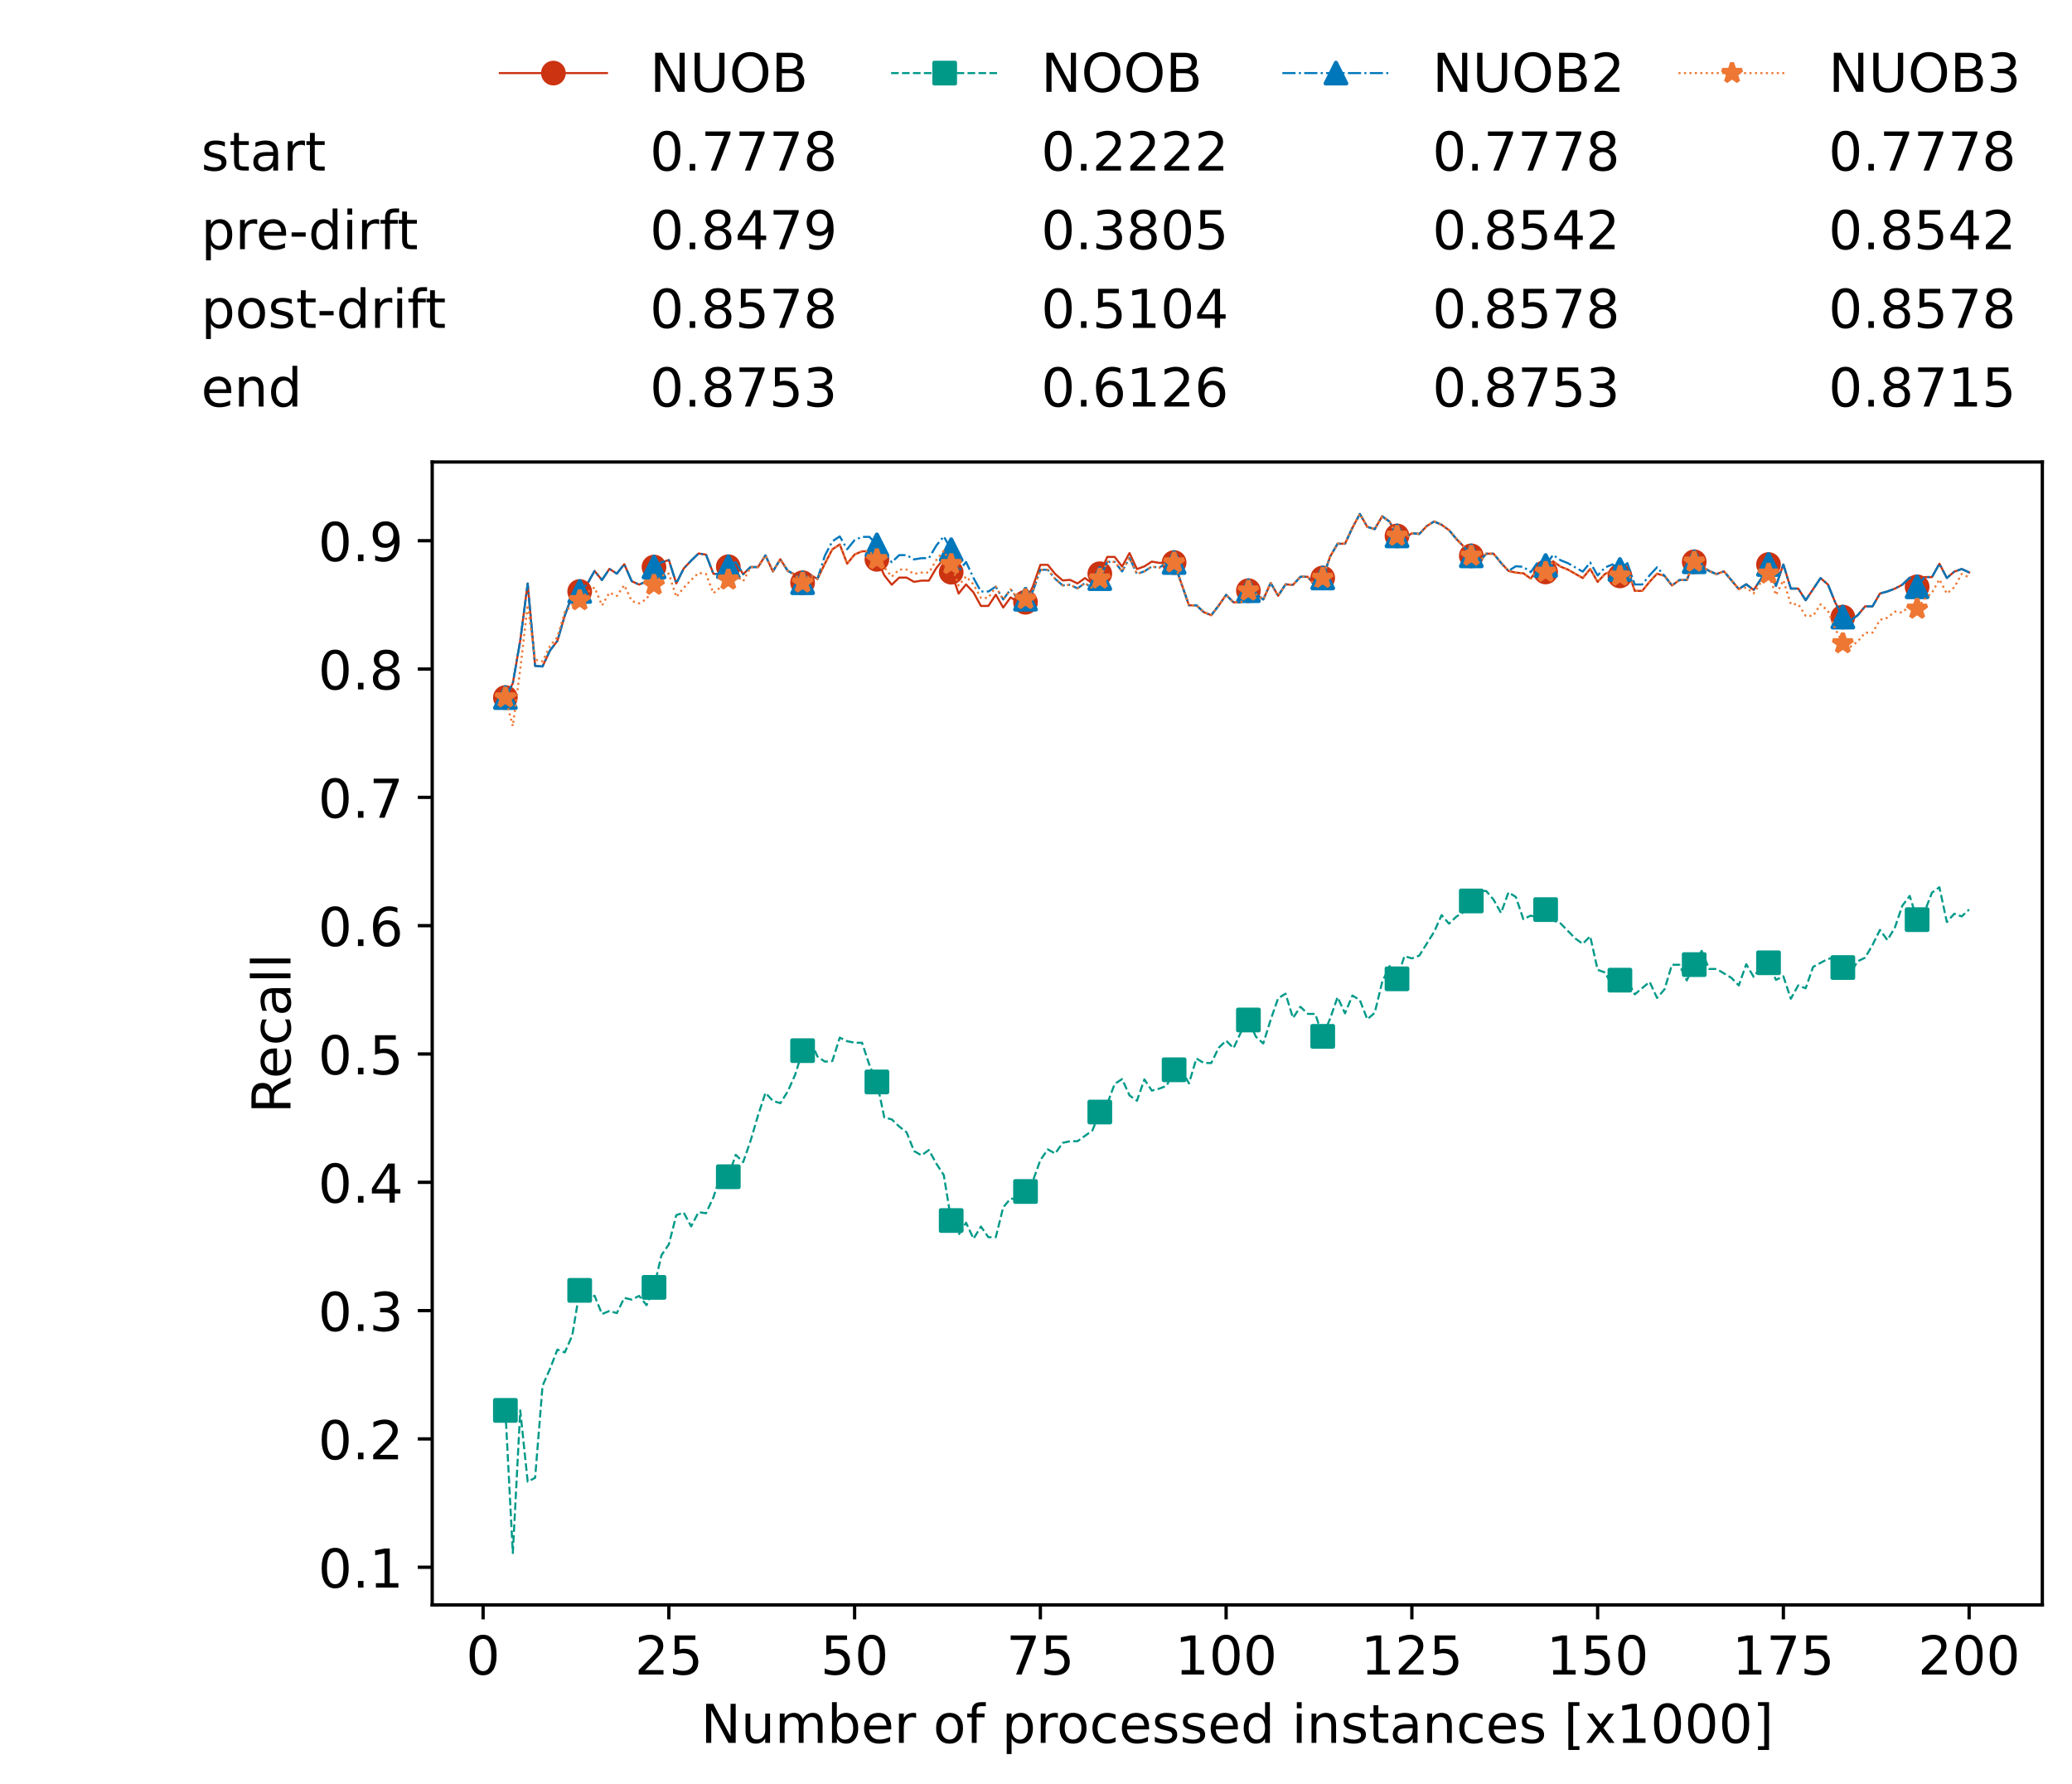 <?xml version="1.0" encoding="utf-8" standalone="no"?>
<!DOCTYPE svg PUBLIC "-//W3C//DTD SVG 1.1//EN"
  "http://www.w3.org/Graphics/SVG/1.1/DTD/svg11.dtd">
<!-- Created with matplotlib (https://matplotlib.org/) -->
<svg height="432.615pt" version="1.1" viewBox="0 0 502.65 432.615" width="502.65pt" xmlns="http://www.w3.org/2000/svg" xmlns:xlink="http://www.w3.org/1999/xlink">
 <defs>
  <style type="text/css">*{stroke-linecap:butt;stroke-linejoin:round;}</style>
 </defs>
 <g id="figure_1">
  <g id="patch_1">
   <path d="M 0 432.615 
L 502.65 432.615 
L 502.65 0 
L 0 0 
z
" style="fill:#ffffff;"/>
  </g>
  <g id="axes_1">
   <g id="patch_2">
    <path d="M 104.85 389.252 
L 495.45 389.252 
L 495.45 112.052 
L 104.85 112.052 
z
" style="fill:#ffffff;"/>
   </g>
   <g id="matplotlib.axis_1">
    <g id="xtick_1">
     <g id="line2d_1">
      <defs>
       <path d="M 0 0 
L 0 3.5 
" id="mc1edf3c2f6" style="stroke:#000000;stroke-width:0.8;"/>
      </defs>
      <g>
       <use style="stroke:#000000;stroke-width:0.8;" x="117.197" xlink:href="#mc1edf3c2f6" y="389.252"/>
      </g>
     </g>
     <g id="text_1">
      <!-- 0 -->
      <g transform="translate(113.061 406.13)scale(0.13 -0.13)">
       <defs>
        <path d="M 31.781 66.406 
Q 24.172 66.406 20.328 58.906 
Q 16.5 51.422 16.5 36.375 
Q 16.5 21.391 20.328 13.891 
Q 24.172 6.391 31.781 6.391 
Q 39.453 6.391 43.281 13.891 
Q 47.125 21.391 47.125 36.375 
Q 47.125 51.422 43.281 58.906 
Q 39.453 66.406 31.781 66.406 
z
M 31.781 74.219 
Q 44.047 74.219 50.516 64.516 
Q 56.984 54.828 56.984 36.375 
Q 56.984 17.969 50.516 8.266 
Q 44.047 -1.422 31.781 -1.422 
Q 19.531 -1.422 13.062 8.266 
Q 6.594 17.969 6.594 36.375 
Q 6.594 54.828 13.062 64.516 
Q 19.531 74.219 31.781 74.219 
z
" id="DejaVuSans-48"/>
       </defs>
       <use xlink:href="#DejaVuSans-48"/>
      </g>
     </g>
    </g>
    <g id="xtick_2">
     <g id="line2d_2">
      <g>
       <use style="stroke:#000000;stroke-width:0.8;" x="162.259" xlink:href="#mc1edf3c2f6" y="389.252"/>
      </g>
     </g>
     <g id="text_2">
      <!-- 25 -->
      <g transform="translate(153.988 406.13)scale(0.13 -0.13)">
       <defs>
        <path d="M 19.188 8.297 
L 53.609 8.297 
L 53.609 0 
L 7.328 0 
L 7.328 8.297 
Q 12.938 14.109 22.625 23.891 
Q 32.328 33.688 34.812 36.531 
Q 39.547 41.844 41.422 45.531 
Q 43.312 49.219 43.312 52.781 
Q 43.312 58.594 39.234 62.25 
Q 35.156 65.922 28.609 65.922 
Q 23.969 65.922 18.812 64.312 
Q 13.672 62.703 7.812 59.422 
L 7.812 69.391 
Q 13.766 71.781 18.938 73 
Q 24.125 74.219 28.422 74.219 
Q 39.75 74.219 46.484 68.547 
Q 53.219 62.891 53.219 53.422 
Q 53.219 48.922 51.531 44.891 
Q 49.859 40.875 45.406 35.406 
Q 44.188 33.984 37.641 27.219 
Q 31.109 20.453 19.188 8.297 
z
" id="DejaVuSans-50"/>
        <path d="M 10.797 72.906 
L 49.516 72.906 
L 49.516 64.594 
L 19.828 64.594 
L 19.828 46.734 
Q 21.969 47.469 24.109 47.828 
Q 26.266 48.188 28.422 48.188 
Q 40.625 48.188 47.75 41.5 
Q 54.891 34.812 54.891 23.391 
Q 54.891 11.625 47.562 5.094 
Q 40.234 -1.422 26.906 -1.422 
Q 22.312 -1.422 17.547 -0.641 
Q 12.797 0.141 7.719 1.703 
L 7.719 11.625 
Q 12.109 9.234 16.797 8.062 
Q 21.484 6.891 26.703 6.891 
Q 35.156 6.891 40.078 11.328 
Q 45.016 15.766 45.016 23.391 
Q 45.016 31 40.078 35.438 
Q 35.156 39.891 26.703 39.891 
Q 22.75 39.891 18.812 39.016 
Q 14.891 38.141 10.797 36.281 
z
" id="DejaVuSans-53"/>
       </defs>
       <use xlink:href="#DejaVuSans-50"/>
       <use x="63.623" xlink:href="#DejaVuSans-53"/>
      </g>
     </g>
    </g>
    <g id="xtick_3">
     <g id="line2d_3">
      <g>
       <use style="stroke:#000000;stroke-width:0.8;" x="207.322" xlink:href="#mc1edf3c2f6" y="389.252"/>
      </g>
     </g>
     <g id="text_3">
      <!-- 50 -->
      <g transform="translate(199.05 406.13)scale(0.13 -0.13)">
       <use xlink:href="#DejaVuSans-53"/>
       <use x="63.623" xlink:href="#DejaVuSans-48"/>
      </g>
     </g>
    </g>
    <g id="xtick_4">
     <g id="line2d_4">
      <g>
       <use style="stroke:#000000;stroke-width:0.8;" x="252.384" xlink:href="#mc1edf3c2f6" y="389.252"/>
      </g>
     </g>
     <g id="text_4">
      <!-- 75 -->
      <g transform="translate(244.113 406.13)scale(0.13 -0.13)">
       <defs>
        <path d="M 8.203 72.906 
L 55.078 72.906 
L 55.078 68.703 
L 28.609 0 
L 18.312 0 
L 43.219 64.594 
L 8.203 64.594 
z
" id="DejaVuSans-55"/>
       </defs>
       <use xlink:href="#DejaVuSans-55"/>
       <use x="63.623" xlink:href="#DejaVuSans-53"/>
      </g>
     </g>
    </g>
    <g id="xtick_5">
     <g id="line2d_5">
      <g>
       <use style="stroke:#000000;stroke-width:0.8;" x="297.446" xlink:href="#mc1edf3c2f6" y="389.252"/>
      </g>
     </g>
     <g id="text_5">
      <!-- 100 -->
      <g transform="translate(285.039 406.13)scale(0.13 -0.13)">
       <defs>
        <path d="M 12.406 8.297 
L 28.516 8.297 
L 28.516 63.922 
L 10.984 60.406 
L 10.984 69.391 
L 28.422 72.906 
L 38.281 72.906 
L 38.281 8.297 
L 54.391 8.297 
L 54.391 0 
L 12.406 0 
z
" id="DejaVuSans-49"/>
       </defs>
       <use xlink:href="#DejaVuSans-49"/>
       <use x="63.623" xlink:href="#DejaVuSans-48"/>
       <use x="127.246" xlink:href="#DejaVuSans-48"/>
      </g>
     </g>
    </g>
    <g id="xtick_6">
     <g id="line2d_6">
      <g>
       <use style="stroke:#000000;stroke-width:0.8;" x="342.509" xlink:href="#mc1edf3c2f6" y="389.252"/>
      </g>
     </g>
     <g id="text_6">
      <!-- 125 -->
      <g transform="translate(330.102 406.13)scale(0.13 -0.13)">
       <use xlink:href="#DejaVuSans-49"/>
       <use x="63.623" xlink:href="#DejaVuSans-50"/>
       <use x="127.246" xlink:href="#DejaVuSans-53"/>
      </g>
     </g>
    </g>
    <g id="xtick_7">
     <g id="line2d_7">
      <g>
       <use style="stroke:#000000;stroke-width:0.8;" x="387.571" xlink:href="#mc1edf3c2f6" y="389.252"/>
      </g>
     </g>
     <g id="text_7">
      <!-- 150 -->
      <g transform="translate(375.164 406.13)scale(0.13 -0.13)">
       <use xlink:href="#DejaVuSans-49"/>
       <use x="63.623" xlink:href="#DejaVuSans-53"/>
       <use x="127.246" xlink:href="#DejaVuSans-48"/>
      </g>
     </g>
    </g>
    <g id="xtick_8">
     <g id="line2d_8">
      <g>
       <use style="stroke:#000000;stroke-width:0.8;" x="432.633" xlink:href="#mc1edf3c2f6" y="389.252"/>
      </g>
     </g>
     <g id="text_8">
      <!-- 175 -->
      <g transform="translate(420.226 406.13)scale(0.13 -0.13)">
       <use xlink:href="#DejaVuSans-49"/>
       <use x="63.623" xlink:href="#DejaVuSans-55"/>
       <use x="127.246" xlink:href="#DejaVuSans-53"/>
      </g>
     </g>
    </g>
    <g id="xtick_9">
     <g id="line2d_9">
      <g>
       <use style="stroke:#000000;stroke-width:0.8;" x="477.695" xlink:href="#mc1edf3c2f6" y="389.252"/>
      </g>
     </g>
     <g id="text_9">
      <!-- 200 -->
      <g transform="translate(465.289 406.13)scale(0.13 -0.13)">
       <use xlink:href="#DejaVuSans-50"/>
       <use x="63.623" xlink:href="#DejaVuSans-48"/>
       <use x="127.246" xlink:href="#DejaVuSans-48"/>
      </g>
     </g>
    </g>
    <g id="text_10">
     <!-- Number of processed instances [x1000] -->
     <g transform="translate(170.025 422.711)scale(0.13 -0.13)">
      <defs>
       <path d="M 9.812 72.906 
L 23.094 72.906 
L 55.422 11.922 
L 55.422 72.906 
L 64.984 72.906 
L 64.984 0 
L 51.703 0 
L 19.391 60.984 
L 19.391 0 
L 9.812 0 
z
" id="DejaVuSans-78"/>
       <path d="M 8.5 21.578 
L 8.5 54.688 
L 17.484 54.688 
L 17.484 21.922 
Q 17.484 14.156 20.5 10.266 
Q 23.531 6.391 29.594 6.391 
Q 36.859 6.391 41.078 11.031 
Q 45.312 15.672 45.312 23.688 
L 45.312 54.688 
L 54.297 54.688 
L 54.297 0 
L 45.312 0 
L 45.312 8.406 
Q 42.047 3.422 37.719 1 
Q 33.406 -1.422 27.688 -1.422 
Q 18.266 -1.422 13.375 4.438 
Q 8.5 10.297 8.5 21.578 
z
M 31.109 56 
z
" id="DejaVuSans-117"/>
       <path d="M 52 44.188 
Q 55.375 50.25 60.062 53.125 
Q 64.75 56 71.094 56 
Q 79.641 56 84.281 50.016 
Q 88.922 44.047 88.922 33.016 
L 88.922 0 
L 79.891 0 
L 79.891 32.719 
Q 79.891 40.578 77.094 44.375 
Q 74.312 48.188 68.609 48.188 
Q 61.625 48.188 57.562 43.547 
Q 53.516 38.922 53.516 30.906 
L 53.516 0 
L 44.484 0 
L 44.484 32.719 
Q 44.484 40.625 41.703 44.406 
Q 38.922 48.188 33.109 48.188 
Q 26.219 48.188 22.156 43.531 
Q 18.109 38.875 18.109 30.906 
L 18.109 0 
L 9.078 0 
L 9.078 54.688 
L 18.109 54.688 
L 18.109 46.188 
Q 21.188 51.219 25.484 53.609 
Q 29.781 56 35.688 56 
Q 41.656 56 45.828 52.969 
Q 50 49.953 52 44.188 
z
" id="DejaVuSans-109"/>
       <path d="M 48.688 27.297 
Q 48.688 37.203 44.609 42.844 
Q 40.531 48.484 33.406 48.484 
Q 26.266 48.484 22.188 42.844 
Q 18.109 37.203 18.109 27.297 
Q 18.109 17.391 22.188 11.75 
Q 26.266 6.109 33.406 6.109 
Q 40.531 6.109 44.609 11.75 
Q 48.688 17.391 48.688 27.297 
z
M 18.109 46.391 
Q 20.953 51.266 25.266 53.625 
Q 29.594 56 35.594 56 
Q 45.562 56 51.781 48.094 
Q 58.016 40.188 58.016 27.297 
Q 58.016 14.406 51.781 6.484 
Q 45.562 -1.422 35.594 -1.422 
Q 29.594 -1.422 25.266 0.953 
Q 20.953 3.328 18.109 8.203 
L 18.109 0 
L 9.078 0 
L 9.078 75.984 
L 18.109 75.984 
z
" id="DejaVuSans-98"/>
       <path d="M 56.203 29.594 
L 56.203 25.203 
L 14.891 25.203 
Q 15.484 15.922 20.484 11.062 
Q 25.484 6.203 34.422 6.203 
Q 39.594 6.203 44.453 7.469 
Q 49.312 8.734 54.109 11.281 
L 54.109 2.781 
Q 49.266 0.734 44.188 -0.344 
Q 39.109 -1.422 33.891 -1.422 
Q 20.797 -1.422 13.156 6.188 
Q 5.516 13.812 5.516 26.812 
Q 5.516 40.234 12.766 48.109 
Q 20.016 56 32.328 56 
Q 43.359 56 49.781 48.891 
Q 56.203 41.797 56.203 29.594 
z
M 47.219 32.234 
Q 47.125 39.594 43.094 43.984 
Q 39.062 48.391 32.422 48.391 
Q 24.906 48.391 20.391 44.141 
Q 15.875 39.891 15.188 32.172 
z
" id="DejaVuSans-101"/>
       <path d="M 41.109 46.297 
Q 39.594 47.172 37.812 47.578 
Q 36.031 48 33.891 48 
Q 26.266 48 22.188 43.047 
Q 18.109 38.094 18.109 28.812 
L 18.109 0 
L 9.078 0 
L 9.078 54.688 
L 18.109 54.688 
L 18.109 46.188 
Q 20.953 51.172 25.484 53.578 
Q 30.031 56 36.531 56 
Q 37.453 56 38.578 55.875 
Q 39.703 55.766 41.062 55.516 
z
" id="DejaVuSans-114"/>
       <path id="DejaVuSans-32"/>
       <path d="M 30.609 48.391 
Q 23.391 48.391 19.188 42.75 
Q 14.984 37.109 14.984 27.297 
Q 14.984 17.484 19.156 11.844 
Q 23.344 6.203 30.609 6.203 
Q 37.797 6.203 41.984 11.859 
Q 46.188 17.531 46.188 27.297 
Q 46.188 37.016 41.984 42.703 
Q 37.797 48.391 30.609 48.391 
z
M 30.609 56 
Q 42.328 56 49.016 48.375 
Q 55.719 40.766 55.719 27.297 
Q 55.719 13.875 49.016 6.219 
Q 42.328 -1.422 30.609 -1.422 
Q 18.844 -1.422 12.172 6.219 
Q 5.516 13.875 5.516 27.297 
Q 5.516 40.766 12.172 48.375 
Q 18.844 56 30.609 56 
z
" id="DejaVuSans-111"/>
       <path d="M 37.109 75.984 
L 37.109 68.5 
L 28.516 68.5 
Q 23.688 68.5 21.797 66.547 
Q 19.922 64.594 19.922 59.516 
L 19.922 54.688 
L 34.719 54.688 
L 34.719 47.703 
L 19.922 47.703 
L 19.922 0 
L 10.891 0 
L 10.891 47.703 
L 2.297 47.703 
L 2.297 54.688 
L 10.891 54.688 
L 10.891 58.5 
Q 10.891 67.625 15.141 71.797 
Q 19.391 75.984 28.609 75.984 
z
" id="DejaVuSans-102"/>
       <path d="M 18.109 8.203 
L 18.109 -20.797 
L 9.078 -20.797 
L 9.078 54.688 
L 18.109 54.688 
L 18.109 46.391 
Q 20.953 51.266 25.266 53.625 
Q 29.594 56 35.594 56 
Q 45.562 56 51.781 48.094 
Q 58.016 40.188 58.016 27.297 
Q 58.016 14.406 51.781 6.484 
Q 45.562 -1.422 35.594 -1.422 
Q 29.594 -1.422 25.266 0.953 
Q 20.953 3.328 18.109 8.203 
z
M 48.688 27.297 
Q 48.688 37.203 44.609 42.844 
Q 40.531 48.484 33.406 48.484 
Q 26.266 48.484 22.188 42.844 
Q 18.109 37.203 18.109 27.297 
Q 18.109 17.391 22.188 11.75 
Q 26.266 6.109 33.406 6.109 
Q 40.531 6.109 44.609 11.75 
Q 48.688 17.391 48.688 27.297 
z
" id="DejaVuSans-112"/>
       <path d="M 48.781 52.594 
L 48.781 44.188 
Q 44.969 46.297 41.141 47.344 
Q 37.312 48.391 33.406 48.391 
Q 24.656 48.391 19.812 42.844 
Q 14.984 37.312 14.984 27.297 
Q 14.984 17.281 19.812 11.734 
Q 24.656 6.203 33.406 6.203 
Q 37.312 6.203 41.141 7.25 
Q 44.969 8.297 48.781 10.406 
L 48.781 2.094 
Q 45.016 0.344 40.984 -0.531 
Q 36.969 -1.422 32.422 -1.422 
Q 20.062 -1.422 12.781 6.344 
Q 5.516 14.109 5.516 27.297 
Q 5.516 40.672 12.859 48.328 
Q 20.219 56 33.016 56 
Q 37.156 56 41.109 55.141 
Q 45.062 54.297 48.781 52.594 
z
" id="DejaVuSans-99"/>
       <path d="M 44.281 53.078 
L 44.281 44.578 
Q 40.484 46.531 36.375 47.5 
Q 32.281 48.484 27.875 48.484 
Q 21.188 48.484 17.844 46.438 
Q 14.5 44.391 14.5 40.281 
Q 14.5 37.156 16.891 35.375 
Q 19.281 33.594 26.516 31.984 
L 29.594 31.297 
Q 39.156 29.25 43.188 25.516 
Q 47.219 21.781 47.219 15.094 
Q 47.219 7.469 41.188 3.016 
Q 35.156 -1.422 24.609 -1.422 
Q 20.219 -1.422 15.453 -0.562 
Q 10.688 0.297 5.422 2 
L 5.422 11.281 
Q 10.406 8.688 15.234 7.391 
Q 20.062 6.109 24.812 6.109 
Q 31.156 6.109 34.562 8.281 
Q 37.984 10.453 37.984 14.406 
Q 37.984 18.062 35.516 20.016 
Q 33.062 21.969 24.703 23.781 
L 21.578 24.516 
Q 13.234 26.266 9.516 29.906 
Q 5.812 33.547 5.812 39.891 
Q 5.812 47.609 11.281 51.797 
Q 16.75 56 26.812 56 
Q 31.781 56 36.172 55.266 
Q 40.578 54.547 44.281 53.078 
z
" id="DejaVuSans-115"/>
       <path d="M 45.406 46.391 
L 45.406 75.984 
L 54.391 75.984 
L 54.391 0 
L 45.406 0 
L 45.406 8.203 
Q 42.578 3.328 38.25 0.953 
Q 33.938 -1.422 27.875 -1.422 
Q 17.969 -1.422 11.734 6.484 
Q 5.516 14.406 5.516 27.297 
Q 5.516 40.188 11.734 48.094 
Q 17.969 56 27.875 56 
Q 33.938 56 38.25 53.625 
Q 42.578 51.266 45.406 46.391 
z
M 14.797 27.297 
Q 14.797 17.391 18.875 11.75 
Q 22.953 6.109 30.078 6.109 
Q 37.203 6.109 41.297 11.75 
Q 45.406 17.391 45.406 27.297 
Q 45.406 37.203 41.297 42.844 
Q 37.203 48.484 30.078 48.484 
Q 22.953 48.484 18.875 42.844 
Q 14.797 37.203 14.797 27.297 
z
" id="DejaVuSans-100"/>
       <path d="M 9.422 54.688 
L 18.406 54.688 
L 18.406 0 
L 9.422 0 
z
M 9.422 75.984 
L 18.406 75.984 
L 18.406 64.594 
L 9.422 64.594 
z
" id="DejaVuSans-105"/>
       <path d="M 54.891 33.016 
L 54.891 0 
L 45.906 0 
L 45.906 32.719 
Q 45.906 40.484 42.875 44.328 
Q 39.844 48.188 33.797 48.188 
Q 26.516 48.188 22.312 43.547 
Q 18.109 38.922 18.109 30.906 
L 18.109 0 
L 9.078 0 
L 9.078 54.688 
L 18.109 54.688 
L 18.109 46.188 
Q 21.344 51.125 25.703 53.562 
Q 30.078 56 35.797 56 
Q 45.219 56 50.047 50.172 
Q 54.891 44.344 54.891 33.016 
z
" id="DejaVuSans-110"/>
       <path d="M 18.312 70.219 
L 18.312 54.688 
L 36.812 54.688 
L 36.812 47.703 
L 18.312 47.703 
L 18.312 18.016 
Q 18.312 11.328 20.141 9.422 
Q 21.969 7.516 27.594 7.516 
L 36.812 7.516 
L 36.812 0 
L 27.594 0 
Q 17.188 0 13.234 3.875 
Q 9.281 7.766 9.281 18.016 
L 9.281 47.703 
L 2.688 47.703 
L 2.688 54.688 
L 9.281 54.688 
L 9.281 70.219 
z
" id="DejaVuSans-116"/>
       <path d="M 34.281 27.484 
Q 23.391 27.484 19.188 25 
Q 14.984 22.516 14.984 16.5 
Q 14.984 11.719 18.141 8.906 
Q 21.297 6.109 26.703 6.109 
Q 34.188 6.109 38.703 11.406 
Q 43.219 16.703 43.219 25.484 
L 43.219 27.484 
z
M 52.203 31.203 
L 52.203 0 
L 43.219 0 
L 43.219 8.297 
Q 40.141 3.328 35.547 0.953 
Q 30.953 -1.422 24.312 -1.422 
Q 15.922 -1.422 10.953 3.297 
Q 6 8.016 6 15.922 
Q 6 25.141 12.172 29.828 
Q 18.359 34.516 30.609 34.516 
L 43.219 34.516 
L 43.219 35.406 
Q 43.219 41.609 39.141 45 
Q 35.062 48.391 27.688 48.391 
Q 23 48.391 18.547 47.266 
Q 14.109 46.141 10.016 43.891 
L 10.016 52.203 
Q 14.938 54.109 19.578 55.047 
Q 24.219 56 28.609 56 
Q 40.484 56 46.344 49.844 
Q 52.203 43.703 52.203 31.203 
z
" id="DejaVuSans-97"/>
       <path d="M 8.594 75.984 
L 29.297 75.984 
L 29.297 69 
L 17.578 69 
L 17.578 -6.203 
L 29.297 -6.203 
L 29.297 -13.188 
L 8.594 -13.188 
z
" id="DejaVuSans-91"/>
       <path d="M 54.891 54.688 
L 35.109 28.078 
L 55.906 0 
L 45.312 0 
L 29.391 21.484 
L 13.484 0 
L 2.875 0 
L 24.125 28.609 
L 4.688 54.688 
L 15.281 54.688 
L 29.781 35.203 
L 44.281 54.688 
z
" id="DejaVuSans-120"/>
       <path d="M 30.422 75.984 
L 30.422 -13.188 
L 9.719 -13.188 
L 9.719 -6.203 
L 21.391 -6.203 
L 21.391 69 
L 9.719 69 
L 9.719 75.984 
z
" id="DejaVuSans-93"/>
      </defs>
      <use xlink:href="#DejaVuSans-78"/>
      <use x="74.805" xlink:href="#DejaVuSans-117"/>
      <use x="138.184" xlink:href="#DejaVuSans-109"/>
      <use x="235.596" xlink:href="#DejaVuSans-98"/>
      <use x="299.072" xlink:href="#DejaVuSans-101"/>
      <use x="360.596" xlink:href="#DejaVuSans-114"/>
      <use x="401.709" xlink:href="#DejaVuSans-32"/>
      <use x="433.496" xlink:href="#DejaVuSans-111"/>
      <use x="494.678" xlink:href="#DejaVuSans-102"/>
      <use x="529.883" xlink:href="#DejaVuSans-32"/>
      <use x="561.67" xlink:href="#DejaVuSans-112"/>
      <use x="625.146" xlink:href="#DejaVuSans-114"/>
      <use x="664.01" xlink:href="#DejaVuSans-111"/>
      <use x="725.191" xlink:href="#DejaVuSans-99"/>
      <use x="780.172" xlink:href="#DejaVuSans-101"/>
      <use x="841.695" xlink:href="#DejaVuSans-115"/>
      <use x="893.795" xlink:href="#DejaVuSans-115"/>
      <use x="945.895" xlink:href="#DejaVuSans-101"/>
      <use x="1007.418" xlink:href="#DejaVuSans-100"/>
      <use x="1070.895" xlink:href="#DejaVuSans-32"/>
      <use x="1102.682" xlink:href="#DejaVuSans-105"/>
      <use x="1130.465" xlink:href="#DejaVuSans-110"/>
      <use x="1193.844" xlink:href="#DejaVuSans-115"/>
      <use x="1245.943" xlink:href="#DejaVuSans-116"/>
      <use x="1285.152" xlink:href="#DejaVuSans-97"/>
      <use x="1346.432" xlink:href="#DejaVuSans-110"/>
      <use x="1409.811" xlink:href="#DejaVuSans-99"/>
      <use x="1464.791" xlink:href="#DejaVuSans-101"/>
      <use x="1526.314" xlink:href="#DejaVuSans-115"/>
      <use x="1578.414" xlink:href="#DejaVuSans-32"/>
      <use x="1610.201" xlink:href="#DejaVuSans-91"/>
      <use x="1649.215" xlink:href="#DejaVuSans-120"/>
      <use x="1708.395" xlink:href="#DejaVuSans-49"/>
      <use x="1772.018" xlink:href="#DejaVuSans-48"/>
      <use x="1835.641" xlink:href="#DejaVuSans-48"/>
      <use x="1899.264" xlink:href="#DejaVuSans-48"/>
      <use x="1962.887" xlink:href="#DejaVuSans-93"/>
     </g>
    </g>
   </g>
   <g id="matplotlib.axis_2">
    <g id="ytick_1">
     <g id="line2d_10">
      <defs>
       <path d="M 0 0 
L -3.5 0 
" id="m3886e9d02d" style="stroke:#000000;stroke-width:0.8;"/>
      </defs>
      <g>
       <use style="stroke:#000000;stroke-width:0.8;" x="104.85" xlink:href="#m3886e9d02d" y="380.11"/>
      </g>
     </g>
     <g id="text_11">
      <!-- 0.1 -->
      <g transform="translate(77.176 385.049)scale(0.13 -0.13)">
       <defs>
        <path d="M 10.688 12.406 
L 21 12.406 
L 21 0 
L 10.688 0 
z
" id="DejaVuSans-46"/>
       </defs>
       <use xlink:href="#DejaVuSans-48"/>
       <use x="63.623" xlink:href="#DejaVuSans-46"/>
       <use x="95.41" xlink:href="#DejaVuSans-49"/>
      </g>
     </g>
    </g>
    <g id="ytick_2">
     <g id="line2d_11">
      <g>
       <use style="stroke:#000000;stroke-width:0.8;" x="104.85" xlink:href="#m3886e9d02d" y="348.989"/>
      </g>
     </g>
     <g id="text_12">
      <!-- 0.2 -->
      <g transform="translate(77.176 353.928)scale(0.13 -0.13)">
       <use xlink:href="#DejaVuSans-48"/>
       <use x="63.623" xlink:href="#DejaVuSans-46"/>
       <use x="95.41" xlink:href="#DejaVuSans-50"/>
      </g>
     </g>
    </g>
    <g id="ytick_3">
     <g id="line2d_12">
      <g>
       <use style="stroke:#000000;stroke-width:0.8;" x="104.85" xlink:href="#m3886e9d02d" y="317.869"/>
      </g>
     </g>
     <g id="text_13">
      <!-- 0.3 -->
      <g transform="translate(77.176 322.808)scale(0.13 -0.13)">
       <defs>
        <path d="M 40.578 39.312 
Q 47.656 37.797 51.625 33 
Q 55.609 28.219 55.609 21.188 
Q 55.609 10.406 48.188 4.484 
Q 40.766 -1.422 27.094 -1.422 
Q 22.516 -1.422 17.656 -0.516 
Q 12.797 0.391 7.625 2.203 
L 7.625 11.719 
Q 11.719 9.328 16.594 8.109 
Q 21.484 6.891 26.812 6.891 
Q 36.078 6.891 40.938 10.547 
Q 45.797 14.203 45.797 21.188 
Q 45.797 27.641 41.281 31.266 
Q 36.766 34.906 28.719 34.906 
L 20.219 34.906 
L 20.219 43.016 
L 29.109 43.016 
Q 36.375 43.016 40.234 45.922 
Q 44.094 48.828 44.094 54.297 
Q 44.094 59.906 40.109 62.906 
Q 36.141 65.922 28.719 65.922 
Q 24.656 65.922 20.016 65.031 
Q 15.375 64.156 9.812 62.312 
L 9.812 71.094 
Q 15.438 72.656 20.344 73.438 
Q 25.25 74.219 29.594 74.219 
Q 40.828 74.219 47.359 69.109 
Q 53.906 64.016 53.906 55.328 
Q 53.906 49.266 50.438 45.094 
Q 46.969 40.922 40.578 39.312 
z
" id="DejaVuSans-51"/>
       </defs>
       <use xlink:href="#DejaVuSans-48"/>
       <use x="63.623" xlink:href="#DejaVuSans-46"/>
       <use x="95.41" xlink:href="#DejaVuSans-51"/>
      </g>
     </g>
    </g>
    <g id="ytick_4">
     <g id="line2d_13">
      <g>
       <use style="stroke:#000000;stroke-width:0.8;" x="104.85" xlink:href="#m3886e9d02d" y="286.749"/>
      </g>
     </g>
     <g id="text_14">
      <!-- 0.4 -->
      <g transform="translate(77.176 291.688)scale(0.13 -0.13)">
       <defs>
        <path d="M 37.797 64.312 
L 12.891 25.391 
L 37.797 25.391 
z
M 35.203 72.906 
L 47.609 72.906 
L 47.609 25.391 
L 58.016 25.391 
L 58.016 17.188 
L 47.609 17.188 
L 47.609 0 
L 37.797 0 
L 37.797 17.188 
L 4.891 17.188 
L 4.891 26.703 
z
" id="DejaVuSans-52"/>
       </defs>
       <use xlink:href="#DejaVuSans-48"/>
       <use x="63.623" xlink:href="#DejaVuSans-46"/>
       <use x="95.41" xlink:href="#DejaVuSans-52"/>
      </g>
     </g>
    </g>
    <g id="ytick_5">
     <g id="line2d_14">
      <g>
       <use style="stroke:#000000;stroke-width:0.8;" x="104.85" xlink:href="#m3886e9d02d" y="255.628"/>
      </g>
     </g>
     <g id="text_15">
      <!-- 0.5 -->
      <g transform="translate(77.176 260.567)scale(0.13 -0.13)">
       <use xlink:href="#DejaVuSans-48"/>
       <use x="63.623" xlink:href="#DejaVuSans-46"/>
       <use x="95.41" xlink:href="#DejaVuSans-53"/>
      </g>
     </g>
    </g>
    <g id="ytick_6">
     <g id="line2d_15">
      <g>
       <use style="stroke:#000000;stroke-width:0.8;" x="104.85" xlink:href="#m3886e9d02d" y="224.508"/>
      </g>
     </g>
     <g id="text_16">
      <!-- 0.6 -->
      <g transform="translate(77.176 229.447)scale(0.13 -0.13)">
       <defs>
        <path d="M 33.016 40.375 
Q 26.375 40.375 22.484 35.828 
Q 18.609 31.297 18.609 23.391 
Q 18.609 15.531 22.484 10.953 
Q 26.375 6.391 33.016 6.391 
Q 39.656 6.391 43.531 10.953 
Q 47.406 15.531 47.406 23.391 
Q 47.406 31.297 43.531 35.828 
Q 39.656 40.375 33.016 40.375 
z
M 52.594 71.297 
L 52.594 62.312 
Q 48.875 64.062 45.094 64.984 
Q 41.312 65.922 37.594 65.922 
Q 27.828 65.922 22.672 59.328 
Q 17.531 52.734 16.797 39.406 
Q 19.672 43.656 24.016 45.922 
Q 28.375 48.188 33.594 48.188 
Q 44.578 48.188 50.953 41.516 
Q 57.328 34.859 57.328 23.391 
Q 57.328 12.156 50.688 5.359 
Q 44.047 -1.422 33.016 -1.422 
Q 20.359 -1.422 13.672 8.266 
Q 6.984 17.969 6.984 36.375 
Q 6.984 53.656 15.188 63.938 
Q 23.391 74.219 37.203 74.219 
Q 40.922 74.219 44.703 73.484 
Q 48.484 72.75 52.594 71.297 
z
" id="DejaVuSans-54"/>
       </defs>
       <use xlink:href="#DejaVuSans-48"/>
       <use x="63.623" xlink:href="#DejaVuSans-46"/>
       <use x="95.41" xlink:href="#DejaVuSans-54"/>
      </g>
     </g>
    </g>
    <g id="ytick_7">
     <g id="line2d_16">
      <g>
       <use style="stroke:#000000;stroke-width:0.8;" x="104.85" xlink:href="#m3886e9d02d" y="193.388"/>
      </g>
     </g>
     <g id="text_17">
      <!-- 0.7 -->
      <g transform="translate(77.176 198.327)scale(0.13 -0.13)">
       <use xlink:href="#DejaVuSans-48"/>
       <use x="63.623" xlink:href="#DejaVuSans-46"/>
       <use x="95.41" xlink:href="#DejaVuSans-55"/>
      </g>
     </g>
    </g>
    <g id="ytick_8">
     <g id="line2d_17">
      <g>
       <use style="stroke:#000000;stroke-width:0.8;" x="104.85" xlink:href="#m3886e9d02d" y="162.267"/>
      </g>
     </g>
     <g id="text_18">
      <!-- 0.8 -->
      <g transform="translate(77.176 167.206)scale(0.13 -0.13)">
       <defs>
        <path d="M 31.781 34.625 
Q 24.75 34.625 20.719 30.859 
Q 16.703 27.094 16.703 20.516 
Q 16.703 13.922 20.719 10.156 
Q 24.75 6.391 31.781 6.391 
Q 38.812 6.391 42.859 10.172 
Q 46.922 13.969 46.922 20.516 
Q 46.922 27.094 42.891 30.859 
Q 38.875 34.625 31.781 34.625 
z
M 21.922 38.812 
Q 15.578 40.375 12.031 44.719 
Q 8.5 49.078 8.5 55.328 
Q 8.5 64.062 14.719 69.141 
Q 20.953 74.219 31.781 74.219 
Q 42.672 74.219 48.875 69.141 
Q 55.078 64.062 55.078 55.328 
Q 55.078 49.078 51.531 44.719 
Q 48 40.375 41.703 38.812 
Q 48.828 37.156 52.797 32.312 
Q 56.781 27.484 56.781 20.516 
Q 56.781 9.906 50.312 4.234 
Q 43.844 -1.422 31.781 -1.422 
Q 19.734 -1.422 13.25 4.234 
Q 6.781 9.906 6.781 20.516 
Q 6.781 27.484 10.781 32.312 
Q 14.797 37.156 21.922 38.812 
z
M 18.312 54.391 
Q 18.312 48.734 21.844 45.562 
Q 25.391 42.391 31.781 42.391 
Q 38.141 42.391 41.719 45.562 
Q 45.312 48.734 45.312 54.391 
Q 45.312 60.062 41.719 63.234 
Q 38.141 66.406 31.781 66.406 
Q 25.391 66.406 21.844 63.234 
Q 18.312 60.062 18.312 54.391 
z
" id="DejaVuSans-56"/>
       </defs>
       <use xlink:href="#DejaVuSans-48"/>
       <use x="63.623" xlink:href="#DejaVuSans-46"/>
       <use x="95.41" xlink:href="#DejaVuSans-56"/>
      </g>
     </g>
    </g>
    <g id="ytick_9">
     <g id="line2d_18">
      <g>
       <use style="stroke:#000000;stroke-width:0.8;" x="104.85" xlink:href="#m3886e9d02d" y="131.147"/>
      </g>
     </g>
     <g id="text_19">
      <!-- 0.9 -->
      <g transform="translate(77.176 136.086)scale(0.13 -0.13)">
       <defs>
        <path d="M 10.984 1.516 
L 10.984 10.5 
Q 14.703 8.734 18.5 7.812 
Q 22.312 6.891 25.984 6.891 
Q 35.75 6.891 40.891 13.453 
Q 46.047 20.016 46.781 33.406 
Q 43.953 29.203 39.594 26.953 
Q 35.25 24.703 29.984 24.703 
Q 19.047 24.703 12.672 31.312 
Q 6.297 37.938 6.297 49.422 
Q 6.297 60.641 12.938 67.422 
Q 19.578 74.219 30.609 74.219 
Q 43.266 74.219 49.922 64.516 
Q 56.594 54.828 56.594 36.375 
Q 56.594 19.141 48.406 8.859 
Q 40.234 -1.422 26.422 -1.422 
Q 22.703 -1.422 18.891 -0.688 
Q 15.094 0.047 10.984 1.516 
z
M 30.609 32.422 
Q 37.25 32.422 41.125 36.953 
Q 45.016 41.5 45.016 49.422 
Q 45.016 57.281 41.125 61.844 
Q 37.25 66.406 30.609 66.406 
Q 23.969 66.406 20.094 61.844 
Q 16.219 57.281 16.219 49.422 
Q 16.219 41.5 20.094 36.953 
Q 23.969 32.422 30.609 32.422 
z
" id="DejaVuSans-57"/>
       </defs>
       <use xlink:href="#DejaVuSans-48"/>
       <use x="63.623" xlink:href="#DejaVuSans-46"/>
       <use x="95.41" xlink:href="#DejaVuSans-57"/>
      </g>
     </g>
    </g>
    <g id="text_20">
     <!-- Recall -->
     <g transform="translate(70.472 270.044)rotate(-90)scale(0.13 -0.13)">
      <defs>
       <path d="M 44.391 34.188 
Q 47.562 33.109 50.562 29.594 
Q 53.562 26.078 56.594 19.922 
L 66.609 0 
L 56 0 
L 46.688 18.703 
Q 43.062 26.031 39.672 28.422 
Q 36.281 30.812 30.422 30.812 
L 19.672 30.812 
L 19.672 0 
L 9.812 0 
L 9.812 72.906 
L 32.078 72.906 
Q 44.578 72.906 50.734 67.672 
Q 56.891 62.453 56.891 51.906 
Q 56.891 45.016 53.688 40.469 
Q 50.484 35.938 44.391 34.188 
z
M 19.672 64.797 
L 19.672 38.922 
L 32.078 38.922 
Q 39.203 38.922 42.844 42.219 
Q 46.484 45.516 46.484 51.906 
Q 46.484 58.297 42.844 61.547 
Q 39.203 64.797 32.078 64.797 
z
" id="DejaVuSans-82"/>
       <path d="M 9.422 75.984 
L 18.406 75.984 
L 18.406 0 
L 9.422 0 
z
" id="DejaVuSans-108"/>
      </defs>
      <use xlink:href="#DejaVuSans-82"/>
      <use x="64.982" xlink:href="#DejaVuSans-101"/>
      <use x="126.506" xlink:href="#DejaVuSans-99"/>
      <use x="181.486" xlink:href="#DejaVuSans-97"/>
      <use x="242.766" xlink:href="#DejaVuSans-108"/>
      <use x="270.549" xlink:href="#DejaVuSans-108"/>
     </g>
    </g>
   </g>
   <g id="line2d_19"/>
   <g id="line2d_20"/>
   <g id="line2d_21"/>
   <g id="line2d_22"/>
   <g id="line2d_23"/>
   <g id="line2d_24">
    <path clip-path="url(#p9958371586)" d="M 122.605 169.183 
L 124.407 165.725 
L 126.21 155.352 
L 128.012 141.52 
L 129.815 161.513 
L 131.617 161.639 
L 133.419 157.777 
L 135.222 155.42 
L 137.024 149.266 
L 138.827 144.342 
L 140.629 143.457 
L 142.432 141.69 
L 144.234 138.485 
L 146.037 140.678 
L 147.839 137.968 
L 149.642 139.133 
L 151.444 136.832 
L 153.247 140.962 
L 155.049 141.786 
L 156.852 140.994 
L 158.654 137.537 
L 160.457 136.37 
L 162.259 135.838 
L 164.062 141.496 
L 165.864 137.881 
L 167.667 135.966 
L 169.469 134.237 
L 171.272 134.515 
L 173.074 139.183 
L 174.877 139.183 
L 176.679 137.454 
L 178.482 136.342 
L 180.284 139.26 
L 182.087 137.531 
L 183.889 137.531 
L 185.692 134.702 
L 187.494 138.592 
L 189.297 135.628 
L 191.099 138.457 
L 192.902 139.384 
L 194.704 141.329 
L 196.507 139.384 
L 198.309 140.409 
L 200.112 136.696 
L 201.914 133.238 
L 203.717 132.041 
L 205.519 136.71 
L 207.322 134.487 
L 209.124 133.709 
L 210.927 133.709 
L 212.729 135.654 
L 214.532 139.544 
L 216.334 141.813 
L 218.137 140.084 
L 219.939 140.084 
L 221.742 141.121 
L 223.544 140.822 
L 225.347 140.822 
L 227.149 137.757 
L 228.952 135.534 
L 230.754 138.776 
L 232.557 143.963 
L 234.359 141.74 
L 236.162 143.685 
L 237.964 146.961 
L 239.767 146.961 
L 241.569 144.238 
L 243.372 147.35 
L 245.174 144.874 
L 246.976 146.071 
L 248.779 146.071 
L 250.581 142.181 
L 252.384 136.994 
L 254.186 136.994 
L 255.989 139.217 
L 257.791 140.773 
L 259.594 140.64 
L 261.396 141.505 
L 263.199 140.208 
L 265.001 141.505 
L 266.804 139.147 
L 268.606 135.072 
L 270.409 135.072 
L 272.211 137.406 
L 274.014 134.13 
L 275.816 138.02 
L 277.619 137.372 
L 279.421 136.205 
L 281.224 136.519 
L 284.829 136.434 
L 288.434 146.807 
L 290.236 146.807 
L 292.039 148.474 
L 293.841 149.215 
L 295.644 146.869 
L 297.446 144.275 
L 299.249 146.091 
L 301.051 146.091 
L 302.854 143.262 
L 304.656 144.095 
L 306.459 145.392 
L 308.261 141.391 
L 310.064 144.503 
L 311.866 141.724 
L 313.669 141.842 
L 315.471 139.897 
L 317.274 139.897 
L 319.076 142.12 
L 320.879 140.175 
L 322.681 134.988 
L 324.484 131.876 
L 326.286 131.876 
L 328.089 127.986 
L 329.891 124.652 
L 331.694 127.784 
L 333.496 128.334 
L 335.299 125.222 
L 337.101 126.519 
L 338.904 129.977 
L 340.706 130.625 
L 342.509 129.328 
L 344.311 129.499 
L 346.114 127.584 
L 347.916 126.473 
L 349.719 127.281 
L 351.521 128.578 
L 353.324 130.739 
L 355.126 132.591 
L 356.928 134.814 
L 358.731 136.37 
L 360.533 134.295 
L 362.336 134.295 
L 364.138 136.518 
L 365.941 138.463 
L 367.743 138.888 
L 369.546 139.029 
L 371.348 140.326 
L 373.151 137.733 
L 374.953 138.72 
L 376.756 136.127 
L 378.558 137.424 
L 380.361 138.142 
L 383.966 140.205 
L 385.768 137.982 
L 387.571 141.131 
L 389.373 139.186 
L 391.176 138.445 
L 392.978 139.68 
L 394.781 138.124 
L 396.583 143.311 
L 398.386 143.311 
L 400.188 141.088 
L 401.991 139.143 
L 403.793 139.662 
L 405.596 141.996 
L 407.398 140.699 
L 409.201 140.699 
L 411.003 136.253 
L 414.608 138.462 
L 416.411 139.24 
L 418.213 138.573 
L 421.818 142.871 
L 423.621 141.701 
L 425.423 143.09 
L 427.226 140.373 
L 429.028 136.915 
L 430.831 142.102 
L 432.633 136.915 
L 434.436 142.751 
L 436.238 142.751 
L 438.041 145.58 
L 441.646 140.208 
L 443.448 141.764 
L 445.251 146.209 
L 447.053 149.667 
L 448.856 150.501 
L 450.658 149.218 
L 452.461 147.057 
L 454.263 147.057 
L 456.066 143.945 
L 457.868 143.451 
L 459.671 142.769 
L 461.473 141.828 
L 463.276 140.099 
L 465.078 142.322 
L 466.881 139.965 
L 468.683 139.965 
L 470.485 136.723 
L 472.288 140.181 
L 474.09 138.648 
L 475.893 138 
L 477.695 138.834 
L 477.695 138.834 
" style="fill:none;stroke:#cc3311;stroke-linecap:square;stroke-width:0.5;"/>
    <defs>
     <path d="M 0 2.5 
C 0.663 2.5 1.299 2.237 1.768 1.768 
C 2.237 1.299 2.5 0.663 2.5 0 
C 2.5 -0.663 2.237 -1.299 1.768 -1.768 
C 1.299 -2.237 0.663 -2.5 0 -2.5 
C -0.663 -2.5 -1.299 -2.237 -1.768 -1.768 
C -2.237 -1.299 -2.5 -0.663 -2.5 0 
C -2.5 0.663 -2.237 1.299 -1.768 1.768 
C -1.299 2.237 -0.663 2.5 0 2.5 
z
" id="m6606cdcfa2" style="stroke:#cc3311;"/>
    </defs>
    <g clip-path="url(#p9958371586)">
     <use style="fill:#cc3311;stroke:#cc3311;" x="122.605" xlink:href="#m6606cdcfa2" y="169.183"/>
     <use style="fill:#cc3311;stroke:#cc3311;" x="140.629" xlink:href="#m6606cdcfa2" y="143.457"/>
     <use style="fill:#cc3311;stroke:#cc3311;" x="158.654" xlink:href="#m6606cdcfa2" y="137.537"/>
     <use style="fill:#cc3311;stroke:#cc3311;" x="176.679" xlink:href="#m6606cdcfa2" y="137.454"/>
     <use style="fill:#cc3311;stroke:#cc3311;" x="194.704" xlink:href="#m6606cdcfa2" y="141.329"/>
     <use style="fill:#cc3311;stroke:#cc3311;" x="212.729" xlink:href="#m6606cdcfa2" y="135.654"/>
     <use style="fill:#cc3311;stroke:#cc3311;" x="230.754" xlink:href="#m6606cdcfa2" y="138.776"/>
     <use style="fill:#cc3311;stroke:#cc3311;" x="248.779" xlink:href="#m6606cdcfa2" y="146.071"/>
     <use style="fill:#cc3311;stroke:#cc3311;" x="266.804" xlink:href="#m6606cdcfa2" y="139.147"/>
     <use style="fill:#cc3311;stroke:#cc3311;" x="284.829" xlink:href="#m6606cdcfa2" y="136.434"/>
     <use style="fill:#cc3311;stroke:#cc3311;" x="302.854" xlink:href="#m6606cdcfa2" y="143.262"/>
     <use style="fill:#cc3311;stroke:#cc3311;" x="320.879" xlink:href="#m6606cdcfa2" y="140.175"/>
     <use style="fill:#cc3311;stroke:#cc3311;" x="338.904" xlink:href="#m6606cdcfa2" y="129.977"/>
     <use style="fill:#cc3311;stroke:#cc3311;" x="356.928" xlink:href="#m6606cdcfa2" y="134.814"/>
     <use style="fill:#cc3311;stroke:#cc3311;" x="374.953" xlink:href="#m6606cdcfa2" y="138.72"/>
     <use style="fill:#cc3311;stroke:#cc3311;" x="392.978" xlink:href="#m6606cdcfa2" y="139.68"/>
     <use style="fill:#cc3311;stroke:#cc3311;" x="411.003" xlink:href="#m6606cdcfa2" y="136.253"/>
     <use style="fill:#cc3311;stroke:#cc3311;" x="429.028" xlink:href="#m6606cdcfa2" y="136.915"/>
     <use style="fill:#cc3311;stroke:#cc3311;" x="447.053" xlink:href="#m6606cdcfa2" y="149.667"/>
     <use style="fill:#cc3311;stroke:#cc3311;" x="465.078" xlink:href="#m6606cdcfa2" y="142.322"/>
    </g>
   </g>
   <g id="line2d_25"/>
   <g id="line2d_26"/>
   <g id="line2d_27"/>
   <g id="line2d_28"/>
   <g id="line2d_29">
    <path clip-path="url(#p9958371586)" d="M 122.605 342.074 
L 124.407 376.652 
L 126.21 342.074 
L 128.012 359.363 
L 129.815 358.42 
L 131.617 336.101 
L 133.419 332.015 
L 135.222 327.329 
L 137.024 328.007 
L 138.827 323.881 
L 140.629 312.961 
L 142.432 315.593 
L 144.234 314.244 
L 146.037 318.702 
L 147.839 317.955 
L 149.642 318.48 
L 151.444 314.783 
L 153.247 315.201 
L 155.049 314.299 
L 156.852 316.553 
L 158.654 312.23 
L 160.457 304.45 
L 162.259 301.79 
L 164.062 294.718 
L 165.864 294.089 
L 167.667 297.44 
L 169.469 293.983 
L 171.272 294.26 
L 173.074 290.37 
L 174.877 284.924 
L 176.679 285.396 
L 178.482 280.086 
L 180.284 281.854 
L 182.087 276.667 
L 183.889 270.537 
L 185.692 265.056 
L 187.494 267.001 
L 189.297 267.557 
L 191.099 264.728 
L 192.902 260.652 
L 194.704 254.817 
L 196.507 252.224 
L 198.309 256.242 
L 200.112 257.48 
L 201.914 257.347 
L 203.717 251.661 
L 205.519 252.526 
L 207.322 252.896 
L 209.124 252.896 
L 210.927 258.342 
L 212.729 262.409 
L 214.532 271.054 
L 216.334 271.486 
L 218.137 273.215 
L 219.939 274.629 
L 221.742 279.168 
L 223.544 280.215 
L 225.347 278.919 
L 227.149 282.219 
L 228.952 284.998 
L 230.754 296.02 
L 232.557 299.477 
L 234.359 296.547 
L 236.162 300.437 
L 237.964 297.476 
L 239.767 300.07 
L 241.569 300.07 
L 243.372 292.808 
L 245.174 290.687 
L 246.976 290.926 
L 248.779 288.981 
L 250.581 286.388 
L 252.384 281.358 
L 254.186 278.765 
L 255.989 279.775 
L 257.791 277.182 
L 259.594 276.783 
L 261.396 276.783 
L 265.001 274.189 
L 266.804 269.71 
L 268.606 267.734 
L 270.409 262.884 
L 272.211 261.717 
L 274.014 265.675 
L 275.816 266.972 
L 277.619 261.785 
L 279.421 264.508 
L 281.224 264.037 
L 283.026 263.353 
L 284.829 259.463 
L 286.631 259.463 
L 288.434 262.763 
L 290.236 256.712 
L 292.039 257.824 
L 293.841 257.824 
L 295.644 254.119 
L 297.446 252.39 
L 299.249 254.205 
L 301.051 250.315 
L 302.854 247.385 
L 304.656 251.414 
L 306.459 253.081 
L 308.261 247.302 
L 310.064 242.115 
L 311.866 241.004 
L 313.669 246.898 
L 315.471 244.175 
L 317.274 245.903 
L 319.076 245.903 
L 320.879 251.35 
L 322.681 247.027 
L 324.484 241.841 
L 326.286 245.77 
L 328.089 241.448 
L 329.891 242.559 
L 331.694 247.207 
L 333.496 245.635 
L 335.299 238.201 
L 337.101 234.311 
L 338.904 237.398 
L 340.706 231.887 
L 342.509 232.443 
L 344.311 231.759 
L 347.916 225.988 
L 349.719 221.946 
L 351.521 224.021 
L 353.324 222.292 
L 355.126 221.181 
L 356.928 218.513 
L 358.731 216.093 
L 360.533 216.093 
L 362.336 218.215 
L 364.138 221.426 
L 365.941 216.424 
L 367.743 217.556 
L 369.546 222.931 
L 371.348 222.067 
L 373.151 222.585 
L 374.953 220.609 
L 376.756 223.203 
L 378.558 223.944 
L 382.163 227.62 
L 383.966 228.917 
L 385.768 227.064 
L 387.571 235.215 
L 389.373 235.863 
L 391.176 239.198 
L 392.978 237.716 
L 394.781 237.716 
L 396.583 241.173 
L 400.188 238.135 
L 401.991 242.026 
L 403.793 239.951 
L 405.596 233.986 
L 407.398 233.986 
L 409.201 237.79 
L 411.003 233.95 
L 412.806 230.616 
L 414.608 235.005 
L 416.411 235.005 
L 420.016 237.153 
L 421.818 239.006 
L 423.621 233.858 
L 425.423 236.915 
L 427.226 234.445 
L 429.028 233.502 
L 430.831 237.651 
L 432.633 236.787 
L 434.436 242.233 
L 436.238 238.991 
L 438.041 239.698 
L 439.843 234.511 
L 443.448 232.548 
L 445.251 232.301 
L 447.053 234.659 
L 448.856 236.048 
L 450.658 233.141 
L 452.461 232.277 
L 454.263 229.165 
L 456.066 225.534 
L 457.868 228.004 
L 459.671 225.001 
L 461.473 219.7 
L 463.276 217.28 
L 465.078 223.039 
L 466.881 221.153 
L 468.683 216.485 
L 470.485 215.188 
L 472.288 223.617 
L 474.09 221.613 
L 475.893 222.261 
L 477.695 220.594 
L 477.695 220.594 
" style="fill:none;stroke:#009988;stroke-dasharray:1.85,0.8;stroke-dashoffset:0;stroke-width:0.5;"/>
    <defs>
     <path d="M -2.5 2.5 
L 2.5 2.5 
L 2.5 -2.5 
L -2.5 -2.5 
z
" id="m13657ab1b0" style="stroke:#009988;stroke-linejoin:miter;"/>
    </defs>
    <g clip-path="url(#p9958371586)">
     <use style="fill:#009988;stroke:#009988;stroke-linejoin:miter;" x="122.605" xlink:href="#m13657ab1b0" y="342.074"/>
     <use style="fill:#009988;stroke:#009988;stroke-linejoin:miter;" x="140.629" xlink:href="#m13657ab1b0" y="312.961"/>
     <use style="fill:#009988;stroke:#009988;stroke-linejoin:miter;" x="158.654" xlink:href="#m13657ab1b0" y="312.23"/>
     <use style="fill:#009988;stroke:#009988;stroke-linejoin:miter;" x="176.679" xlink:href="#m13657ab1b0" y="285.396"/>
     <use style="fill:#009988;stroke:#009988;stroke-linejoin:miter;" x="194.704" xlink:href="#m13657ab1b0" y="254.817"/>
     <use style="fill:#009988;stroke:#009988;stroke-linejoin:miter;" x="212.729" xlink:href="#m13657ab1b0" y="262.409"/>
     <use style="fill:#009988;stroke:#009988;stroke-linejoin:miter;" x="230.754" xlink:href="#m13657ab1b0" y="296.02"/>
     <use style="fill:#009988;stroke:#009988;stroke-linejoin:miter;" x="248.779" xlink:href="#m13657ab1b0" y="288.981"/>
     <use style="fill:#009988;stroke:#009988;stroke-linejoin:miter;" x="266.804" xlink:href="#m13657ab1b0" y="269.71"/>
     <use style="fill:#009988;stroke:#009988;stroke-linejoin:miter;" x="284.829" xlink:href="#m13657ab1b0" y="259.463"/>
     <use style="fill:#009988;stroke:#009988;stroke-linejoin:miter;" x="302.854" xlink:href="#m13657ab1b0" y="247.385"/>
     <use style="fill:#009988;stroke:#009988;stroke-linejoin:miter;" x="320.879" xlink:href="#m13657ab1b0" y="251.35"/>
     <use style="fill:#009988;stroke:#009988;stroke-linejoin:miter;" x="338.904" xlink:href="#m13657ab1b0" y="237.398"/>
     <use style="fill:#009988;stroke:#009988;stroke-linejoin:miter;" x="356.928" xlink:href="#m13657ab1b0" y="218.513"/>
     <use style="fill:#009988;stroke:#009988;stroke-linejoin:miter;" x="374.953" xlink:href="#m13657ab1b0" y="220.609"/>
     <use style="fill:#009988;stroke:#009988;stroke-linejoin:miter;" x="392.978" xlink:href="#m13657ab1b0" y="237.716"/>
     <use style="fill:#009988;stroke:#009988;stroke-linejoin:miter;" x="411.003" xlink:href="#m13657ab1b0" y="233.95"/>
     <use style="fill:#009988;stroke:#009988;stroke-linejoin:miter;" x="429.028" xlink:href="#m13657ab1b0" y="233.502"/>
     <use style="fill:#009988;stroke:#009988;stroke-linejoin:miter;" x="447.053" xlink:href="#m13657ab1b0" y="234.659"/>
     <use style="fill:#009988;stroke:#009988;stroke-linejoin:miter;" x="465.078" xlink:href="#m13657ab1b0" y="223.039"/>
    </g>
   </g>
   <g id="line2d_30"/>
   <g id="line2d_31"/>
   <g id="line2d_32"/>
   <g id="line2d_33"/>
   <g id="line2d_34">
    <path clip-path="url(#p9958371586)" d="M 122.605 169.183 
L 124.407 165.725 
L 126.21 155.352 
L 128.012 141.52 
L 129.815 161.513 
L 131.617 161.639 
L 133.419 157.777 
L 135.222 155.42 
L 137.024 149.266 
L 138.827 144.342 
L 140.629 143.457 
L 142.432 141.69 
L 144.234 138.485 
L 146.037 140.678 
L 147.839 137.968 
L 149.642 139.133 
L 151.444 136.832 
L 153.247 140.962 
L 155.049 141.786 
L 156.852 140.994 
L 158.654 137.537 
L 160.457 136.37 
L 162.259 135.838 
L 164.062 141.496 
L 165.864 137.881 
L 167.667 135.966 
L 169.469 134.237 
L 171.272 134.515 
L 173.074 139.183 
L 174.877 139.183 
L 176.679 137.454 
L 178.482 136.342 
L 180.284 139.26 
L 182.087 137.531 
L 183.889 137.531 
L 185.692 134.702 
L 187.494 138.592 
L 189.297 135.628 
L 191.099 138.457 
L 192.902 139.384 
L 194.704 141.329 
L 196.507 139.384 
L 198.309 140.409 
L 200.112 134.751 
L 201.914 131.293 
L 203.717 130.096 
L 205.519 133.208 
L 207.322 130.986 
L 209.124 130.208 
L 210.927 130.208 
L 214.532 134.098 
L 216.334 136.367 
L 218.137 134.638 
L 219.939 134.638 
L 221.742 135.675 
L 223.544 135.376 
L 225.347 135.376 
L 227.149 132.311 
L 228.952 130.088 
L 230.754 133.33 
L 232.557 138.517 
L 234.359 136.294 
L 236.162 140.184 
L 237.964 143.46 
L 239.767 143.46 
L 241.569 142.293 
L 243.372 145.405 
L 245.174 142.929 
L 246.976 145.323 
L 248.779 145.323 
L 250.581 143.378 
L 252.384 138.191 
L 254.186 138.191 
L 255.989 140.414 
L 257.791 141.97 
L 259.594 141.837 
L 261.396 142.702 
L 263.199 141.405 
L 265.001 142.702 
L 266.804 140.344 
L 268.606 136.269 
L 270.409 136.269 
L 272.211 138.603 
L 274.014 135.327 
L 275.816 139.217 
L 277.619 138.569 
L 279.421 137.402 
L 281.224 137.716 
L 283.026 136.434 
L 284.829 136.434 
L 288.434 146.807 
L 290.236 146.807 
L 292.039 148.474 
L 293.841 149.215 
L 295.644 146.869 
L 297.446 144.275 
L 299.249 146.091 
L 301.051 146.091 
L 302.854 143.262 
L 304.656 144.095 
L 306.459 145.392 
L 308.261 141.391 
L 310.064 144.503 
L 311.866 141.724 
L 313.669 141.842 
L 315.471 139.897 
L 317.274 139.897 
L 319.076 142.12 
L 320.879 140.175 
L 322.681 134.988 
L 324.484 131.876 
L 326.286 131.876 
L 328.089 127.986 
L 329.891 124.652 
L 331.694 127.784 
L 333.496 128.334 
L 335.299 125.222 
L 337.101 126.519 
L 338.904 129.977 
L 340.706 130.625 
L 342.509 129.328 
L 344.311 129.499 
L 346.114 127.584 
L 347.916 126.473 
L 349.719 127.281 
L 351.521 128.578 
L 353.324 130.739 
L 355.126 132.591 
L 356.928 134.814 
L 358.731 136.37 
L 360.533 134.295 
L 362.336 134.295 
L 364.138 136.518 
L 365.941 138.463 
L 367.743 137.332 
L 369.546 137.473 
L 371.348 138.77 
L 373.151 136.177 
L 374.953 137.164 
L 376.756 134.571 
L 378.558 135.868 
L 380.361 136.586 
L 383.966 138.649 
L 385.768 136.426 
L 387.571 139.575 
L 389.373 137.63 
L 391.176 136.889 
L 392.978 138.124 
L 394.781 136.568 
L 396.583 141.755 
L 398.386 141.755 
L 400.188 139.532 
L 401.991 137.587 
L 403.793 139.662 
L 405.596 141.996 
L 407.398 140.699 
L 409.201 140.699 
L 411.003 136.253 
L 414.608 138.462 
L 416.411 139.24 
L 418.213 138.573 
L 421.818 142.871 
L 423.621 141.701 
L 425.423 143.09 
L 427.226 140.373 
L 429.028 136.915 
L 430.831 142.102 
L 432.633 136.915 
L 434.436 142.751 
L 436.238 142.751 
L 438.041 145.58 
L 441.646 140.208 
L 443.448 141.764 
L 445.251 146.209 
L 447.053 149.667 
L 448.856 150.501 
L 450.658 149.218 
L 452.461 147.057 
L 454.263 147.057 
L 456.066 143.945 
L 457.868 143.451 
L 459.671 142.769 
L 461.473 141.828 
L 463.276 140.099 
L 465.078 142.322 
L 466.881 139.965 
L 468.683 139.965 
L 470.485 136.723 
L 472.288 140.181 
L 474.09 138.648 
L 475.893 138 
L 477.695 138.834 
L 477.695 138.834 
" style="fill:none;stroke:#0077bb;stroke-dasharray:3.2,0.8,0.5,0.8;stroke-dashoffset:0;stroke-width:0.5;"/>
    <defs>
     <path d="M 0 -2.5 
L -2.5 2.5 
L 2.5 2.5 
z
" id="m47d157833f" style="stroke:#0077bb;stroke-linejoin:miter;"/>
    </defs>
    <g clip-path="url(#p9958371586)">
     <use style="fill:#0077bb;stroke:#0077bb;stroke-linejoin:miter;" x="122.605" xlink:href="#m47d157833f" y="169.183"/>
     <use style="fill:#0077bb;stroke:#0077bb;stroke-linejoin:miter;" x="140.629" xlink:href="#m47d157833f" y="143.457"/>
     <use style="fill:#0077bb;stroke:#0077bb;stroke-linejoin:miter;" x="158.654" xlink:href="#m47d157833f" y="137.537"/>
     <use style="fill:#0077bb;stroke:#0077bb;stroke-linejoin:miter;" x="176.679" xlink:href="#m47d157833f" y="137.454"/>
     <use style="fill:#0077bb;stroke:#0077bb;stroke-linejoin:miter;" x="194.704" xlink:href="#m47d157833f" y="141.329"/>
     <use style="fill:#0077bb;stroke:#0077bb;stroke-linejoin:miter;" x="212.729" xlink:href="#m47d157833f" y="132.153"/>
     <use style="fill:#0077bb;stroke:#0077bb;stroke-linejoin:miter;" x="230.754" xlink:href="#m47d157833f" y="133.33"/>
     <use style="fill:#0077bb;stroke:#0077bb;stroke-linejoin:miter;" x="248.779" xlink:href="#m47d157833f" y="145.323"/>
     <use style="fill:#0077bb;stroke:#0077bb;stroke-linejoin:miter;" x="266.804" xlink:href="#m47d157833f" y="140.344"/>
     <use style="fill:#0077bb;stroke:#0077bb;stroke-linejoin:miter;" x="284.829" xlink:href="#m47d157833f" y="136.434"/>
     <use style="fill:#0077bb;stroke:#0077bb;stroke-linejoin:miter;" x="302.854" xlink:href="#m47d157833f" y="143.262"/>
     <use style="fill:#0077bb;stroke:#0077bb;stroke-linejoin:miter;" x="320.879" xlink:href="#m47d157833f" y="140.175"/>
     <use style="fill:#0077bb;stroke:#0077bb;stroke-linejoin:miter;" x="338.904" xlink:href="#m47d157833f" y="129.977"/>
     <use style="fill:#0077bb;stroke:#0077bb;stroke-linejoin:miter;" x="356.928" xlink:href="#m47d157833f" y="134.814"/>
     <use style="fill:#0077bb;stroke:#0077bb;stroke-linejoin:miter;" x="374.953" xlink:href="#m47d157833f" y="137.164"/>
     <use style="fill:#0077bb;stroke:#0077bb;stroke-linejoin:miter;" x="392.978" xlink:href="#m47d157833f" y="138.124"/>
     <use style="fill:#0077bb;stroke:#0077bb;stroke-linejoin:miter;" x="411.003" xlink:href="#m47d157833f" y="136.253"/>
     <use style="fill:#0077bb;stroke:#0077bb;stroke-linejoin:miter;" x="429.028" xlink:href="#m47d157833f" y="136.915"/>
     <use style="fill:#0077bb;stroke:#0077bb;stroke-linejoin:miter;" x="447.053" xlink:href="#m47d157833f" y="149.667"/>
     <use style="fill:#0077bb;stroke:#0077bb;stroke-linejoin:miter;" x="465.078" xlink:href="#m47d157833f" y="142.322"/>
    </g>
   </g>
   <g id="line2d_35"/>
   <g id="line2d_36"/>
   <g id="line2d_37"/>
   <g id="line2d_38"/>
   <g id="line2d_39">
    <path clip-path="url(#p9958371586)" d="M 122.605 169.183 
L 124.407 176.099 
L 126.21 162.267 
L 128.012 146.707 
L 129.815 160.004 
L 131.617 160.381 
L 133.419 156.699 
L 135.222 154.477 
L 137.024 148.427 
L 138.827 146.699 
L 140.629 145.6 
L 142.432 143.654 
L 144.234 142.475 
L 146.037 146.852 
L 147.839 143.731 
L 149.642 144.536 
L 151.444 141.917 
L 153.247 145.765 
L 155.049 146.336 
L 156.852 145.317 
L 158.654 141.859 
L 160.457 139.655 
L 162.259 139.123 
L 164.062 144.781 
L 165.864 142.58 
L 167.667 140.665 
L 169.469 138.936 
L 171.272 139.214 
L 173.074 143.882 
L 174.877 142.326 
L 176.679 140.597 
L 178.482 139.486 
L 180.284 140.989 
L 182.087 137.531 
L 183.889 137.531 
L 185.692 134.702 
L 187.494 138.592 
L 189.297 135.628 
L 191.099 138.457 
L 192.902 139.384 
L 194.704 141.329 
L 196.507 139.384 
L 198.309 140.409 
L 200.112 136.696 
L 201.914 133.238 
L 203.717 132.041 
L 205.519 136.71 
L 207.322 134.487 
L 209.124 133.709 
L 210.927 133.709 
L 214.532 137.599 
L 216.334 139.868 
L 218.137 138.139 
L 219.939 138.139 
L 221.742 139.176 
L 223.544 138.877 
L 225.347 138.877 
L 227.149 135.812 
L 228.952 133.589 
L 230.754 136.831 
L 232.557 142.018 
L 234.359 139.795 
L 236.162 141.74 
L 237.964 145.016 
L 239.767 145.016 
L 241.569 142.293 
L 243.372 145.405 
L 245.174 142.929 
L 246.976 145.323 
L 248.779 145.323 
L 250.581 143.378 
L 252.384 138.191 
L 254.186 138.191 
L 255.989 140.414 
L 257.791 141.97 
L 259.594 141.837 
L 261.396 142.702 
L 263.199 141.405 
L 265.001 142.702 
L 266.804 140.344 
L 268.606 136.269 
L 270.409 136.269 
L 272.211 138.603 
L 274.014 135.327 
L 275.816 139.217 
L 277.619 138.569 
L 279.421 137.402 
L 281.224 137.716 
L 283.026 136.434 
L 284.829 136.434 
L 288.434 146.807 
L 290.236 146.807 
L 292.039 148.474 
L 293.841 149.215 
L 295.644 146.869 
L 297.446 144.275 
L 299.249 146.091 
L 301.051 146.091 
L 302.854 143.262 
L 304.656 144.095 
L 306.459 145.392 
L 308.261 141.391 
L 310.064 144.503 
L 311.866 141.724 
L 313.669 141.842 
L 315.471 139.897 
L 317.274 139.897 
L 319.076 142.12 
L 320.879 140.175 
L 322.681 134.988 
L 324.484 131.876 
L 326.286 131.876 
L 328.089 127.986 
L 329.891 124.652 
L 331.694 127.784 
L 333.496 128.334 
L 335.299 125.222 
L 337.101 126.519 
L 338.904 129.977 
L 340.706 130.625 
L 342.509 129.328 
L 344.311 129.499 
L 346.114 127.584 
L 347.916 126.473 
L 349.719 127.281 
L 351.521 128.578 
L 353.324 130.739 
L 355.126 132.591 
L 356.928 134.814 
L 358.731 136.37 
L 360.533 134.295 
L 362.336 134.295 
L 364.138 136.518 
L 365.941 138.463 
L 367.743 138.888 
L 369.546 139.029 
L 371.348 140.326 
L 373.151 137.733 
L 374.953 138.72 
L 376.756 136.127 
L 378.558 137.424 
L 380.361 138.142 
L 383.966 140.205 
L 385.768 137.982 
L 387.571 141.131 
L 389.373 139.186 
L 391.176 138.445 
L 392.978 139.68 
L 394.781 138.124 
L 396.583 143.311 
L 398.386 143.311 
L 400.188 141.088 
L 401.991 139.143 
L 403.793 139.662 
L 405.596 141.996 
L 407.398 140.699 
L 409.201 140.699 
L 411.003 136.253 
L 414.608 138.462 
L 416.411 139.24 
L 418.213 138.573 
L 421.818 142.871 
L 423.621 142.52 
L 425.423 143.909 
L 427.226 141.192 
L 429.028 139.149 
L 430.831 144.336 
L 432.633 140.705 
L 434.436 146.54 
L 436.238 146.54 
L 438.041 149.369 
L 439.843 149.369 
L 441.646 146.591 
L 443.448 148.147 
L 445.251 152.592 
L 447.053 156.05 
L 448.856 156.884 
L 450.658 155.601 
L 452.461 153.44 
L 454.263 153.44 
L 456.066 150.328 
L 457.868 149.834 
L 459.671 148.333 
L 461.473 148.589 
L 463.276 146.86 
L 465.078 147.669 
L 466.881 145.311 
L 468.683 143.755 
L 470.485 140.513 
L 472.288 143.971 
L 474.09 142.439 
L 475.893 139.197 
L 477.695 140.031 
L 477.695 140.031 
" style="fill:none;stroke:#ee7733;stroke-dasharray:0.5,0.825;stroke-dashoffset:0;stroke-width:0.5;"/>
    <defs>
     <path d="M 0 -2.5 
L -0.561 -0.773 
L -2.378 -0.773 
L -0.908 0.295 
L -1.469 2.023 
L -0 0.955 
L 1.469 2.023 
L 0.908 0.295 
L 2.378 -0.773 
L 0.561 -0.773 
z
" id="m19153c63a5" style="stroke:#ee7733;stroke-linejoin:bevel;"/>
    </defs>
    <g clip-path="url(#p9958371586)">
     <use style="fill:#ee7733;stroke:#ee7733;stroke-linejoin:bevel;" x="122.605" xlink:href="#m19153c63a5" y="169.183"/>
     <use style="fill:#ee7733;stroke:#ee7733;stroke-linejoin:bevel;" x="140.629" xlink:href="#m19153c63a5" y="145.6"/>
     <use style="fill:#ee7733;stroke:#ee7733;stroke-linejoin:bevel;" x="158.654" xlink:href="#m19153c63a5" y="141.859"/>
     <use style="fill:#ee7733;stroke:#ee7733;stroke-linejoin:bevel;" x="176.679" xlink:href="#m19153c63a5" y="140.597"/>
     <use style="fill:#ee7733;stroke:#ee7733;stroke-linejoin:bevel;" x="194.704" xlink:href="#m19153c63a5" y="141.329"/>
     <use style="fill:#ee7733;stroke:#ee7733;stroke-linejoin:bevel;" x="212.729" xlink:href="#m19153c63a5" y="135.654"/>
     <use style="fill:#ee7733;stroke:#ee7733;stroke-linejoin:bevel;" x="230.754" xlink:href="#m19153c63a5" y="136.831"/>
     <use style="fill:#ee7733;stroke:#ee7733;stroke-linejoin:bevel;" x="248.779" xlink:href="#m19153c63a5" y="145.323"/>
     <use style="fill:#ee7733;stroke:#ee7733;stroke-linejoin:bevel;" x="266.804" xlink:href="#m19153c63a5" y="140.344"/>
     <use style="fill:#ee7733;stroke:#ee7733;stroke-linejoin:bevel;" x="284.829" xlink:href="#m19153c63a5" y="136.434"/>
     <use style="fill:#ee7733;stroke:#ee7733;stroke-linejoin:bevel;" x="302.854" xlink:href="#m19153c63a5" y="143.262"/>
     <use style="fill:#ee7733;stroke:#ee7733;stroke-linejoin:bevel;" x="320.879" xlink:href="#m19153c63a5" y="140.175"/>
     <use style="fill:#ee7733;stroke:#ee7733;stroke-linejoin:bevel;" x="338.904" xlink:href="#m19153c63a5" y="129.977"/>
     <use style="fill:#ee7733;stroke:#ee7733;stroke-linejoin:bevel;" x="356.928" xlink:href="#m19153c63a5" y="134.814"/>
     <use style="fill:#ee7733;stroke:#ee7733;stroke-linejoin:bevel;" x="374.953" xlink:href="#m19153c63a5" y="138.72"/>
     <use style="fill:#ee7733;stroke:#ee7733;stroke-linejoin:bevel;" x="392.978" xlink:href="#m19153c63a5" y="139.68"/>
     <use style="fill:#ee7733;stroke:#ee7733;stroke-linejoin:bevel;" x="411.003" xlink:href="#m19153c63a5" y="136.253"/>
     <use style="fill:#ee7733;stroke:#ee7733;stroke-linejoin:bevel;" x="429.028" xlink:href="#m19153c63a5" y="139.149"/>
     <use style="fill:#ee7733;stroke:#ee7733;stroke-linejoin:bevel;" x="447.053" xlink:href="#m19153c63a5" y="156.05"/>
     <use style="fill:#ee7733;stroke:#ee7733;stroke-linejoin:bevel;" x="465.078" xlink:href="#m19153c63a5" y="147.669"/>
    </g>
   </g>
   <g id="line2d_40"/>
   <g id="line2d_41"/>
   <g id="line2d_42"/>
   <g id="line2d_43"/>
   <g id="patch_3">
    <path d="M 104.85 389.252 
L 104.85 112.052 
" style="fill:none;stroke:#000000;stroke-linecap:square;stroke-linejoin:miter;stroke-width:0.8;"/>
   </g>
   <g id="patch_4">
    <path d="M 495.45 389.252 
L 495.45 112.052 
" style="fill:none;stroke:#000000;stroke-linecap:square;stroke-linejoin:miter;stroke-width:0.8;"/>
   </g>
   <g id="patch_5">
    <path d="M 104.85 389.252 
L 495.45 389.252 
" style="fill:none;stroke:#000000;stroke-linecap:square;stroke-linejoin:miter;stroke-width:0.8;"/>
   </g>
   <g id="patch_6">
    <path d="M 104.85 112.052 
L 495.45 112.052 
" style="fill:none;stroke:#000000;stroke-linecap:square;stroke-linejoin:miter;stroke-width:0.8;"/>
   </g>
   <g id="legend_1">
    <g id="line2d_44"/>
    <g id="line2d_45"/>
    <g id="text_21">
     <!--   -->
     <g transform="translate(48.8 22.278)scale(0.13 -0.13)">
      <use xlink:href="#DejaVuSans-32"/>
     </g>
    </g>
    <g id="line2d_46"/>
    <g id="line2d_47"/>
    <g id="text_22">
     <!-- start -->
     <g transform="translate(48.8 41.36)scale(0.13 -0.13)">
      <use xlink:href="#DejaVuSans-115"/>
      <use x="52.1" xlink:href="#DejaVuSans-116"/>
      <use x="91.309" xlink:href="#DejaVuSans-97"/>
      <use x="152.588" xlink:href="#DejaVuSans-114"/>
      <use x="193.701" xlink:href="#DejaVuSans-116"/>
     </g>
    </g>
    <g id="line2d_48"/>
    <g id="line2d_49"/>
    <g id="text_23">
     <!-- pre-dirft -->
     <g transform="translate(48.8 60.441)scale(0.13 -0.13)">
      <defs>
       <path d="M 4.891 31.391 
L 31.203 31.391 
L 31.203 23.391 
L 4.891 23.391 
z
" id="DejaVuSans-45"/>
      </defs>
      <use xlink:href="#DejaVuSans-112"/>
      <use x="63.477" xlink:href="#DejaVuSans-114"/>
      <use x="102.34" xlink:href="#DejaVuSans-101"/>
      <use x="163.863" xlink:href="#DejaVuSans-45"/>
      <use x="199.947" xlink:href="#DejaVuSans-100"/>
      <use x="263.424" xlink:href="#DejaVuSans-105"/>
      <use x="291.207" xlink:href="#DejaVuSans-114"/>
      <use x="332.32" xlink:href="#DejaVuSans-102"/>
      <use x="365.775" xlink:href="#DejaVuSans-116"/>
     </g>
    </g>
    <g id="line2d_50"/>
    <g id="line2d_51"/>
    <g id="text_24">
     <!-- post-drift -->
     <g transform="translate(48.8 79.523)scale(0.13 -0.13)">
      <use xlink:href="#DejaVuSans-112"/>
      <use x="63.477" xlink:href="#DejaVuSans-111"/>
      <use x="124.658" xlink:href="#DejaVuSans-115"/>
      <use x="176.758" xlink:href="#DejaVuSans-116"/>
      <use x="215.967" xlink:href="#DejaVuSans-45"/>
      <use x="252.051" xlink:href="#DejaVuSans-100"/>
      <use x="315.527" xlink:href="#DejaVuSans-114"/>
      <use x="356.641" xlink:href="#DejaVuSans-105"/>
      <use x="384.424" xlink:href="#DejaVuSans-102"/>
      <use x="417.879" xlink:href="#DejaVuSans-116"/>
     </g>
    </g>
    <g id="line2d_52"/>
    <g id="line2d_53"/>
    <g id="text_25">
     <!-- end -->
     <g transform="translate(48.8 98.604)scale(0.13 -0.13)">
      <use xlink:href="#DejaVuSans-101"/>
      <use x="61.523" xlink:href="#DejaVuSans-110"/>
      <use x="124.902" xlink:href="#DejaVuSans-100"/>
     </g>
    </g>
    <g id="line2d_54">
     <path d="M 121.252 17.728 
L 147.252 17.728 
" style="fill:none;stroke:#cc3311;stroke-linecap:square;stroke-width:0.5;"/>
    </g>
    <g id="line2d_55">
     <g>
      <use style="fill:#cc3311;stroke:#cc3311;" x="134.252" xlink:href="#m6606cdcfa2" y="17.728"/>
     </g>
    </g>
    <g id="text_26">
     <!-- NUOB -->
     <g transform="translate(157.652 22.278)scale(0.13 -0.13)">
      <defs>
       <path d="M 8.688 72.906 
L 18.609 72.906 
L 18.609 28.609 
Q 18.609 16.891 22.844 11.734 
Q 27.094 6.594 36.625 6.594 
Q 46.094 6.594 50.344 11.734 
Q 54.594 16.891 54.594 28.609 
L 54.594 72.906 
L 64.5 72.906 
L 64.5 27.391 
Q 64.5 13.141 57.438 5.859 
Q 50.391 -1.422 36.625 -1.422 
Q 22.797 -1.422 15.734 5.859 
Q 8.688 13.141 8.688 27.391 
z
" id="DejaVuSans-85"/>
       <path d="M 39.406 66.219 
Q 28.656 66.219 22.328 58.203 
Q 16.016 50.203 16.016 36.375 
Q 16.016 22.609 22.328 14.594 
Q 28.656 6.594 39.406 6.594 
Q 50.141 6.594 56.422 14.594 
Q 62.703 22.609 62.703 36.375 
Q 62.703 50.203 56.422 58.203 
Q 50.141 66.219 39.406 66.219 
z
M 39.406 74.219 
Q 54.734 74.219 63.906 63.938 
Q 73.094 53.656 73.094 36.375 
Q 73.094 19.141 63.906 8.859 
Q 54.734 -1.422 39.406 -1.422 
Q 24.031 -1.422 14.812 8.828 
Q 5.609 19.094 5.609 36.375 
Q 5.609 53.656 14.812 63.938 
Q 24.031 74.219 39.406 74.219 
z
" id="DejaVuSans-79"/>
       <path d="M 19.672 34.812 
L 19.672 8.109 
L 35.5 8.109 
Q 43.453 8.109 47.281 11.406 
Q 51.125 14.703 51.125 21.484 
Q 51.125 28.328 47.281 31.562 
Q 43.453 34.812 35.5 34.812 
z
M 19.672 64.797 
L 19.672 42.828 
L 34.281 42.828 
Q 41.5 42.828 45.031 45.531 
Q 48.578 48.25 48.578 53.812 
Q 48.578 59.328 45.031 62.062 
Q 41.5 64.797 34.281 64.797 
z
M 9.812 72.906 
L 35.016 72.906 
Q 46.297 72.906 52.391 68.219 
Q 58.5 63.531 58.5 54.891 
Q 58.5 48.188 55.375 44.234 
Q 52.25 40.281 46.188 39.312 
Q 53.469 37.75 57.5 32.781 
Q 61.531 27.828 61.531 20.406 
Q 61.531 10.641 54.891 5.312 
Q 48.25 0 35.984 0 
L 9.812 0 
z
" id="DejaVuSans-66"/>
      </defs>
      <use xlink:href="#DejaVuSans-78"/>
      <use x="74.805" xlink:href="#DejaVuSans-85"/>
      <use x="147.998" xlink:href="#DejaVuSans-79"/>
      <use x="226.709" xlink:href="#DejaVuSans-66"/>
     </g>
    </g>
    <g id="line2d_56"/>
    <g id="line2d_57"/>
    <g id="text_27">
     <!-- 0.7778 -->
     <g transform="translate(157.652 41.36)scale(0.13 -0.13)">
      <use xlink:href="#DejaVuSans-48"/>
      <use x="63.623" xlink:href="#DejaVuSans-46"/>
      <use x="95.41" xlink:href="#DejaVuSans-55"/>
      <use x="159.033" xlink:href="#DejaVuSans-55"/>
      <use x="222.656" xlink:href="#DejaVuSans-55"/>
      <use x="286.279" xlink:href="#DejaVuSans-56"/>
     </g>
    </g>
    <g id="line2d_58"/>
    <g id="line2d_59"/>
    <g id="text_28">
     <!-- 0.8479 -->
     <g transform="translate(157.652 60.441)scale(0.13 -0.13)">
      <use xlink:href="#DejaVuSans-48"/>
      <use x="63.623" xlink:href="#DejaVuSans-46"/>
      <use x="95.41" xlink:href="#DejaVuSans-56"/>
      <use x="159.033" xlink:href="#DejaVuSans-52"/>
      <use x="222.656" xlink:href="#DejaVuSans-55"/>
      <use x="286.279" xlink:href="#DejaVuSans-57"/>
     </g>
    </g>
    <g id="line2d_60"/>
    <g id="line2d_61"/>
    <g id="text_29">
     <!-- 0.8578 -->
     <g transform="translate(157.652 79.523)scale(0.13 -0.13)">
      <use xlink:href="#DejaVuSans-48"/>
      <use x="63.623" xlink:href="#DejaVuSans-46"/>
      <use x="95.41" xlink:href="#DejaVuSans-56"/>
      <use x="159.033" xlink:href="#DejaVuSans-53"/>
      <use x="222.656" xlink:href="#DejaVuSans-55"/>
      <use x="286.279" xlink:href="#DejaVuSans-56"/>
     </g>
    </g>
    <g id="line2d_62"/>
    <g id="line2d_63"/>
    <g id="text_30">
     <!-- 0.8753 -->
     <g transform="translate(157.652 98.604)scale(0.13 -0.13)">
      <use xlink:href="#DejaVuSans-48"/>
      <use x="63.623" xlink:href="#DejaVuSans-46"/>
      <use x="95.41" xlink:href="#DejaVuSans-56"/>
      <use x="159.033" xlink:href="#DejaVuSans-55"/>
      <use x="222.656" xlink:href="#DejaVuSans-53"/>
      <use x="286.279" xlink:href="#DejaVuSans-51"/>
     </g>
    </g>
    <g id="line2d_64">
     <path d="M 216.171 17.728 
L 242.171 17.728 
" style="fill:none;stroke:#009988;stroke-dasharray:1.85,0.8;stroke-dashoffset:0;stroke-width:0.5;"/>
    </g>
    <g id="line2d_65">
     <g>
      <use style="fill:#009988;stroke:#009988;stroke-linejoin:miter;" x="229.171" xlink:href="#m13657ab1b0" y="17.728"/>
     </g>
    </g>
    <g id="text_31">
     <!-- NOOB -->
     <g transform="translate(252.571 22.278)scale(0.13 -0.13)">
      <use xlink:href="#DejaVuSans-78"/>
      <use x="74.805" xlink:href="#DejaVuSans-79"/>
      <use x="153.516" xlink:href="#DejaVuSans-79"/>
      <use x="232.227" xlink:href="#DejaVuSans-66"/>
     </g>
    </g>
    <g id="line2d_66"/>
    <g id="line2d_67"/>
    <g id="text_32">
     <!-- 0.2222 -->
     <g transform="translate(252.571 41.36)scale(0.13 -0.13)">
      <use xlink:href="#DejaVuSans-48"/>
      <use x="63.623" xlink:href="#DejaVuSans-46"/>
      <use x="95.41" xlink:href="#DejaVuSans-50"/>
      <use x="159.033" xlink:href="#DejaVuSans-50"/>
      <use x="222.656" xlink:href="#DejaVuSans-50"/>
      <use x="286.279" xlink:href="#DejaVuSans-50"/>
     </g>
    </g>
    <g id="line2d_68"/>
    <g id="line2d_69"/>
    <g id="text_33">
     <!-- 0.3805 -->
     <g transform="translate(252.571 60.441)scale(0.13 -0.13)">
      <use xlink:href="#DejaVuSans-48"/>
      <use x="63.623" xlink:href="#DejaVuSans-46"/>
      <use x="95.41" xlink:href="#DejaVuSans-51"/>
      <use x="159.033" xlink:href="#DejaVuSans-56"/>
      <use x="222.656" xlink:href="#DejaVuSans-48"/>
      <use x="286.279" xlink:href="#DejaVuSans-53"/>
     </g>
    </g>
    <g id="line2d_70"/>
    <g id="line2d_71"/>
    <g id="text_34">
     <!-- 0.5104 -->
     <g transform="translate(252.571 79.523)scale(0.13 -0.13)">
      <use xlink:href="#DejaVuSans-48"/>
      <use x="63.623" xlink:href="#DejaVuSans-46"/>
      <use x="95.41" xlink:href="#DejaVuSans-53"/>
      <use x="159.033" xlink:href="#DejaVuSans-49"/>
      <use x="222.656" xlink:href="#DejaVuSans-48"/>
      <use x="286.279" xlink:href="#DejaVuSans-52"/>
     </g>
    </g>
    <g id="line2d_72"/>
    <g id="line2d_73"/>
    <g id="text_35">
     <!-- 0.6126 -->
     <g transform="translate(252.571 98.604)scale(0.13 -0.13)">
      <use xlink:href="#DejaVuSans-48"/>
      <use x="63.623" xlink:href="#DejaVuSans-46"/>
      <use x="95.41" xlink:href="#DejaVuSans-54"/>
      <use x="159.033" xlink:href="#DejaVuSans-49"/>
      <use x="222.656" xlink:href="#DejaVuSans-50"/>
      <use x="286.279" xlink:href="#DejaVuSans-54"/>
     </g>
    </g>
    <g id="line2d_74">
     <path d="M 311.091 17.728 
L 337.091 17.728 
" style="fill:none;stroke:#0077bb;stroke-dasharray:3.2,0.8,0.5,0.8;stroke-dashoffset:0;stroke-width:0.5;"/>
    </g>
    <g id="line2d_75">
     <g>
      <use style="fill:#0077bb;stroke:#0077bb;stroke-linejoin:miter;" x="324.091" xlink:href="#m47d157833f" y="17.728"/>
     </g>
    </g>
    <g id="text_36">
     <!-- NUOB2 -->
     <g transform="translate(347.491 22.278)scale(0.13 -0.13)">
      <use xlink:href="#DejaVuSans-78"/>
      <use x="74.805" xlink:href="#DejaVuSans-85"/>
      <use x="147.998" xlink:href="#DejaVuSans-79"/>
      <use x="226.709" xlink:href="#DejaVuSans-66"/>
      <use x="295.312" xlink:href="#DejaVuSans-50"/>
     </g>
    </g>
    <g id="line2d_76"/>
    <g id="line2d_77"/>
    <g id="text_37">
     <!-- 0.7778 -->
     <g transform="translate(347.491 41.36)scale(0.13 -0.13)">
      <use xlink:href="#DejaVuSans-48"/>
      <use x="63.623" xlink:href="#DejaVuSans-46"/>
      <use x="95.41" xlink:href="#DejaVuSans-55"/>
      <use x="159.033" xlink:href="#DejaVuSans-55"/>
      <use x="222.656" xlink:href="#DejaVuSans-55"/>
      <use x="286.279" xlink:href="#DejaVuSans-56"/>
     </g>
    </g>
    <g id="line2d_78"/>
    <g id="line2d_79"/>
    <g id="text_38">
     <!-- 0.8542 -->
     <g transform="translate(347.491 60.441)scale(0.13 -0.13)">
      <use xlink:href="#DejaVuSans-48"/>
      <use x="63.623" xlink:href="#DejaVuSans-46"/>
      <use x="95.41" xlink:href="#DejaVuSans-56"/>
      <use x="159.033" xlink:href="#DejaVuSans-53"/>
      <use x="222.656" xlink:href="#DejaVuSans-52"/>
      <use x="286.279" xlink:href="#DejaVuSans-50"/>
     </g>
    </g>
    <g id="line2d_80"/>
    <g id="line2d_81"/>
    <g id="text_39">
     <!-- 0.8578 -->
     <g transform="translate(347.491 79.523)scale(0.13 -0.13)">
      <use xlink:href="#DejaVuSans-48"/>
      <use x="63.623" xlink:href="#DejaVuSans-46"/>
      <use x="95.41" xlink:href="#DejaVuSans-56"/>
      <use x="159.033" xlink:href="#DejaVuSans-53"/>
      <use x="222.656" xlink:href="#DejaVuSans-55"/>
      <use x="286.279" xlink:href="#DejaVuSans-56"/>
     </g>
    </g>
    <g id="line2d_82"/>
    <g id="line2d_83"/>
    <g id="text_40">
     <!-- 0.8753 -->
     <g transform="translate(347.491 98.604)scale(0.13 -0.13)">
      <use xlink:href="#DejaVuSans-48"/>
      <use x="63.623" xlink:href="#DejaVuSans-46"/>
      <use x="95.41" xlink:href="#DejaVuSans-56"/>
      <use x="159.033" xlink:href="#DejaVuSans-55"/>
      <use x="222.656" xlink:href="#DejaVuSans-53"/>
      <use x="286.279" xlink:href="#DejaVuSans-51"/>
     </g>
    </g>
    <g id="line2d_84">
     <path d="M 407.186 17.728 
L 433.186 17.728 
" style="fill:none;stroke:#ee7733;stroke-dasharray:0.5,0.825;stroke-dashoffset:0;stroke-width:0.5;"/>
    </g>
    <g id="line2d_85">
     <g>
      <use style="fill:#ee7733;stroke:#ee7733;stroke-linejoin:bevel;" x="420.186" xlink:href="#m19153c63a5" y="17.728"/>
     </g>
    </g>
    <g id="text_41">
     <!-- NUOB3 -->
     <g transform="translate(443.586 22.278)scale(0.13 -0.13)">
      <use xlink:href="#DejaVuSans-78"/>
      <use x="74.805" xlink:href="#DejaVuSans-85"/>
      <use x="147.998" xlink:href="#DejaVuSans-79"/>
      <use x="226.709" xlink:href="#DejaVuSans-66"/>
      <use x="295.312" xlink:href="#DejaVuSans-51"/>
     </g>
    </g>
    <g id="line2d_86"/>
    <g id="line2d_87"/>
    <g id="text_42">
     <!-- 0.7778 -->
     <g transform="translate(443.586 41.36)scale(0.13 -0.13)">
      <use xlink:href="#DejaVuSans-48"/>
      <use x="63.623" xlink:href="#DejaVuSans-46"/>
      <use x="95.41" xlink:href="#DejaVuSans-55"/>
      <use x="159.033" xlink:href="#DejaVuSans-55"/>
      <use x="222.656" xlink:href="#DejaVuSans-55"/>
      <use x="286.279" xlink:href="#DejaVuSans-56"/>
     </g>
    </g>
    <g id="line2d_88"/>
    <g id="line2d_89"/>
    <g id="text_43">
     <!-- 0.8542 -->
     <g transform="translate(443.586 60.441)scale(0.13 -0.13)">
      <use xlink:href="#DejaVuSans-48"/>
      <use x="63.623" xlink:href="#DejaVuSans-46"/>
      <use x="95.41" xlink:href="#DejaVuSans-56"/>
      <use x="159.033" xlink:href="#DejaVuSans-53"/>
      <use x="222.656" xlink:href="#DejaVuSans-52"/>
      <use x="286.279" xlink:href="#DejaVuSans-50"/>
     </g>
    </g>
    <g id="line2d_90"/>
    <g id="line2d_91"/>
    <g id="text_44">
     <!-- 0.8578 -->
     <g transform="translate(443.586 79.523)scale(0.13 -0.13)">
      <use xlink:href="#DejaVuSans-48"/>
      <use x="63.623" xlink:href="#DejaVuSans-46"/>
      <use x="95.41" xlink:href="#DejaVuSans-56"/>
      <use x="159.033" xlink:href="#DejaVuSans-53"/>
      <use x="222.656" xlink:href="#DejaVuSans-55"/>
      <use x="286.279" xlink:href="#DejaVuSans-56"/>
     </g>
    </g>
    <g id="line2d_92"/>
    <g id="line2d_93"/>
    <g id="text_45">
     <!-- 0.8715 -->
     <g transform="translate(443.586 98.604)scale(0.13 -0.13)">
      <use xlink:href="#DejaVuSans-48"/>
      <use x="63.623" xlink:href="#DejaVuSans-46"/>
      <use x="95.41" xlink:href="#DejaVuSans-56"/>
      <use x="159.033" xlink:href="#DejaVuSans-55"/>
      <use x="222.656" xlink:href="#DejaVuSans-49"/>
      <use x="286.279" xlink:href="#DejaVuSans-53"/>
     </g>
    </g>
   </g>
  </g>
 </g>
 <defs>
  <clipPath id="p9958371586">
   <rect height="277.2" width="390.6" x="104.85" y="112.052"/>
  </clipPath>
 </defs>
</svg>
